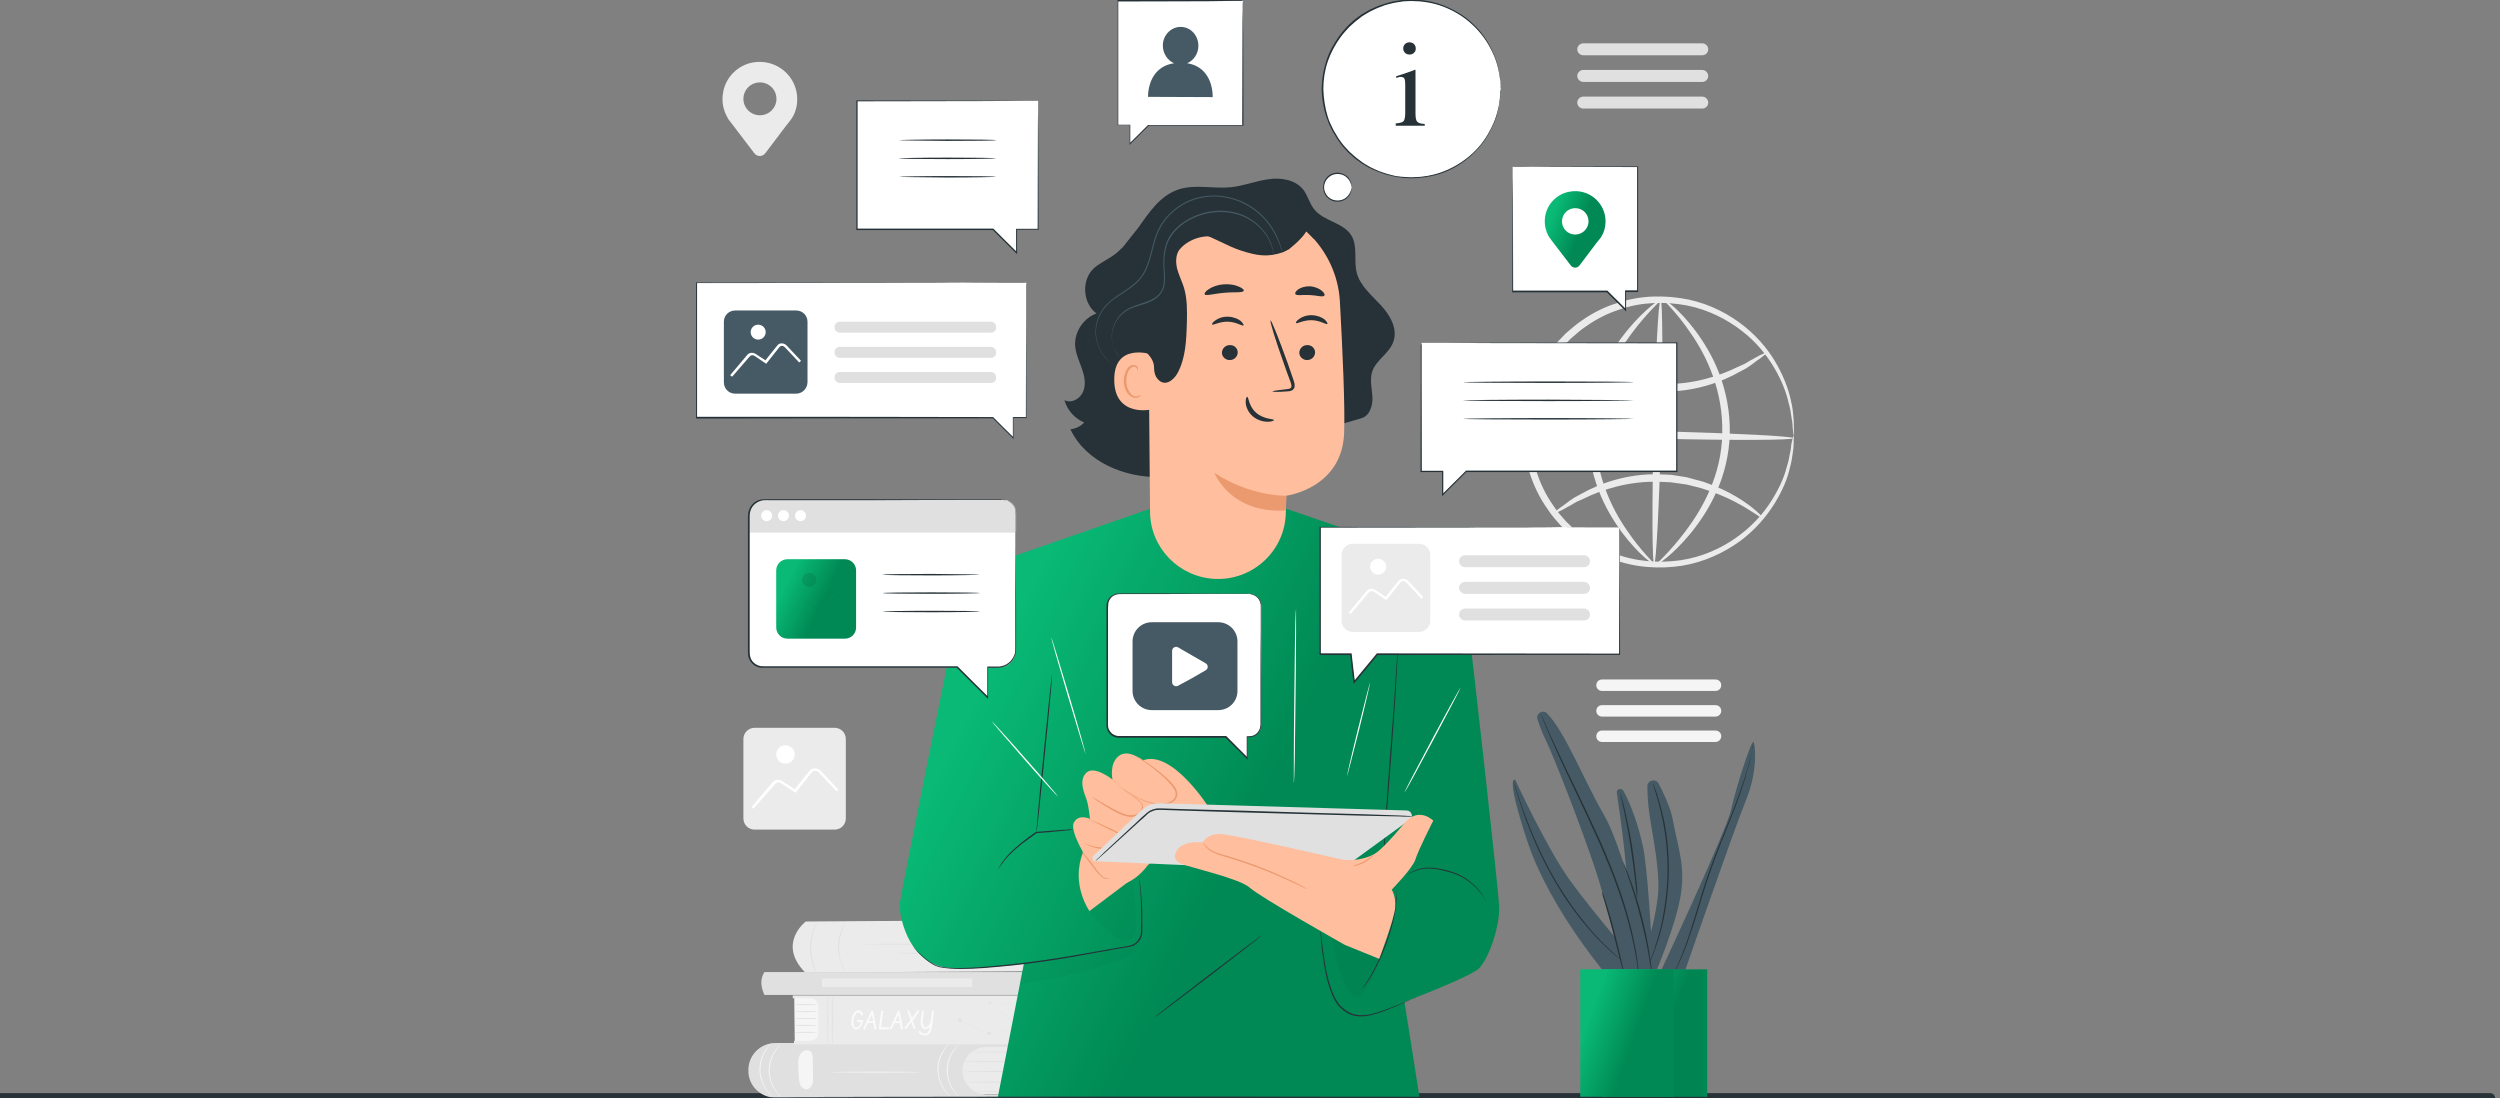 <svg width="255" height="112" viewBox="0 0 255 112" fill="none" xmlns="http://www.w3.org/2000/svg">
<rect x="0" y="0" width="255" height="112" fill="#808080" stroke="none"/>
<g clip-path="url(#clip0_390_6852)">
<path d="M0 112H254" stroke="#263238" stroke-linecap="round" stroke-linejoin="round"/>
<g clip-path="url(#clip1_390_6852)">
<path d="M85.124 84.622H76.977C76.338 84.622 75.827 84.114 75.827 83.479V75.378C75.827 74.743 76.338 74.235 76.977 74.235H85.124C85.763 74.235 86.274 74.743 86.274 75.378V83.479C86.274 84.114 85.763 84.622 85.124 84.622Z" fill="#EBEBEB"/>
<path d="M76.849 82.489L76.644 82.336L78.764 79.847C78.994 79.517 79.429 79.441 79.786 79.67L81.063 80.508L82.545 78.654C82.672 78.476 82.877 78.374 83.107 78.374C83.311 78.374 83.541 78.451 83.694 78.603L85.507 80.533L85.329 80.711L83.515 78.781C83.413 78.679 83.285 78.629 83.132 78.629C82.979 78.629 82.851 78.705 82.775 78.806L81.14 80.863L79.684 79.898C79.454 79.746 79.173 79.797 79.02 80.025L76.849 82.489Z" fill="white"/>
<path d="M81.063 76.952C81.063 77.46 80.654 77.892 80.118 77.892C79.607 77.892 79.173 77.486 79.173 76.952C79.173 76.444 79.582 76.013 80.118 76.013C80.629 76.013 81.063 76.419 81.063 76.952Z" fill="white"/>
<path d="M182.949 44.394C182.924 44.394 182.898 44.089 182.847 43.53C182.847 43.251 182.796 42.895 182.719 42.489C182.668 42.083 182.592 41.625 182.438 41.092C182.209 40.051 181.749 38.832 180.983 37.536C180.216 36.241 179.144 34.87 177.637 33.727C176.155 32.584 174.265 31.594 172.094 31.162C169.923 30.756 167.471 30.756 165.121 31.594C163.946 31.975 162.797 32.559 161.724 33.321C161.188 33.676 160.703 34.133 160.192 34.565C159.732 35.048 159.247 35.505 158.864 36.063C157.178 38.171 156.207 40.914 156.105 43.784C156.054 46.629 156.897 49.422 158.48 51.632C158.838 52.191 159.298 52.698 159.732 53.181C160.217 53.638 160.677 54.121 161.188 54.502C162.209 55.314 163.333 55.949 164.483 56.381C166.781 57.321 169.259 57.448 171.43 57.143C173.627 56.813 175.568 55.924 177.1 54.832C178.658 53.74 179.808 52.444 180.625 51.175C181.442 49.905 181.979 48.711 182.234 47.67C182.413 47.162 182.49 46.705 182.566 46.298C182.668 45.892 182.694 45.562 182.719 45.283C182.873 44.673 182.924 44.394 182.949 44.394C182.975 44.394 182.975 44.698 182.949 45.257C182.949 45.536 182.924 45.892 182.847 46.298C182.796 46.705 182.719 47.187 182.566 47.721C182.336 48.787 181.825 50.032 181.008 51.352C180.191 52.673 179.041 54.044 177.458 55.213C175.874 56.356 173.882 57.321 171.583 57.702C169.31 58.057 166.73 57.93 164.278 56.965C163.052 56.508 161.877 55.848 160.779 55.01C160.217 54.603 159.732 54.121 159.221 53.638C158.761 53.105 158.276 52.597 157.893 51.987C156.233 49.676 155.313 46.73 155.364 43.708C155.466 40.686 156.514 37.791 158.302 35.581C158.71 34.997 159.221 34.514 159.706 34.006C160.243 33.549 160.754 33.092 161.316 32.711C162.439 31.924 163.64 31.314 164.891 30.933C167.369 30.07 169.949 30.095 172.222 30.552C174.495 31.035 176.462 32.102 177.969 33.321C179.501 34.565 180.599 35.987 181.34 37.359C182.081 38.73 182.515 40 182.719 41.067C182.847 41.6 182.898 42.083 182.924 42.489C182.975 42.895 182.975 43.251 182.975 43.53C183 44.089 182.975 44.394 182.949 44.394Z" fill="#EBEBEB"/>
<path d="M180.242 35.937C180.267 35.987 180.037 36.191 179.552 36.546C179.297 36.724 178.99 36.927 178.684 37.181C178.505 37.308 178.326 37.435 178.122 37.562C177.918 37.664 177.688 37.791 177.458 37.917C175.644 38.959 172.758 40.026 169.463 39.924C169.055 39.898 168.646 39.898 168.263 39.873C167.88 39.822 167.471 39.746 167.113 39.695C166.935 39.67 166.73 39.645 166.551 39.594C166.373 39.543 166.194 39.492 166.015 39.441C165.658 39.34 165.3 39.264 164.968 39.162C163.64 38.705 162.49 38.172 161.571 37.613C159.757 36.521 158.863 35.53 158.94 35.454C159.017 35.378 160.013 36.216 161.852 37.156C162.771 37.638 163.895 38.095 165.198 38.502C165.53 38.603 165.862 38.654 166.194 38.756C166.373 38.806 166.551 38.832 166.705 38.883C166.884 38.908 167.062 38.933 167.241 38.959C167.599 39.01 167.982 39.06 168.339 39.111C168.723 39.137 169.106 39.137 169.489 39.162C172.63 39.264 175.389 38.349 177.228 37.435C177.458 37.333 177.688 37.232 177.918 37.13C178.122 37.029 178.301 36.902 178.479 36.8C178.811 36.622 179.144 36.444 179.399 36.292C179.91 36.038 180.191 35.911 180.242 35.937Z" fill="#EBEBEB"/>
<path d="M158.48 52.368C158.455 52.318 158.685 52.114 159.17 51.759C159.425 51.581 159.732 51.378 160.038 51.124C160.217 50.997 160.396 50.87 160.6 50.743C160.805 50.641 161.035 50.514 161.264 50.387C163.078 49.346 165.964 48.279 169.259 48.381C169.668 48.406 170.076 48.406 170.459 48.432C170.843 48.483 171.251 48.559 171.609 48.61C171.788 48.635 171.992 48.66 172.171 48.711C172.35 48.762 172.528 48.813 172.707 48.864C173.065 48.965 173.422 49.041 173.754 49.143C175.082 49.6 176.232 50.133 177.151 50.692C178.965 51.784 179.859 52.775 179.782 52.851C179.705 52.927 178.709 52.089 176.896 51.149C175.976 50.667 174.853 50.21 173.55 49.803C173.218 49.702 172.886 49.651 172.554 49.549C172.375 49.498 172.196 49.473 172.043 49.422C171.864 49.397 171.685 49.371 171.507 49.346C171.149 49.295 170.766 49.245 170.408 49.194C170.025 49.168 169.642 49.168 169.259 49.143C166.117 49.041 163.359 49.956 161.52 50.87C161.29 50.971 161.06 51.073 160.83 51.175C160.626 51.276 160.447 51.403 160.268 51.505C159.936 51.683 159.604 51.86 159.349 52.013C158.812 52.292 158.506 52.419 158.48 52.368Z" fill="#EBEBEB"/>
<path d="M182.949 44.698C182.949 44.902 176.844 44.927 169.335 44.749C161.826 44.571 155.747 44.267 155.747 44.038C155.747 43.835 161.852 43.809 169.361 43.987C176.87 44.191 182.949 44.495 182.949 44.698Z" fill="#EBEBEB"/>
<path d="M168.722 57.575C168.518 57.575 168.493 51.505 168.671 44.064C168.85 36.597 169.157 30.552 169.386 30.552C169.591 30.552 169.616 36.622 169.438 44.064C169.233 51.53 168.927 57.575 168.722 57.575Z" fill="#EBEBEB"/>
<path d="M168.723 57.549C168.672 57.626 167.165 56.61 165.453 54.324C164.61 53.181 163.691 51.708 163.027 49.93C162.363 48.153 161.929 46.07 161.98 43.886C162.031 41.676 162.567 39.619 163.359 37.892C164.125 36.165 165.121 34.743 166.015 33.651C167.854 31.441 169.361 30.476 169.412 30.552C169.489 30.629 168.11 31.746 166.449 33.981C165.607 35.099 164.713 36.495 163.997 38.172C163.282 39.848 162.771 41.803 162.746 43.911C162.695 46.019 163.078 48 163.691 49.727C164.304 51.454 165.121 52.902 165.913 54.045C167.446 56.33 168.799 57.473 168.723 57.549Z" fill="#EBEBEB"/>
<path d="M169.694 30.552C169.745 30.476 171.252 31.492 172.963 33.778C173.806 34.921 174.725 36.394 175.389 38.171C176.054 39.949 176.488 42.032 176.437 44.216C176.386 46.425 175.849 48.483 175.057 50.209C174.291 51.936 173.295 53.359 172.401 54.451C170.562 56.66 169.055 57.625 169.004 57.549C168.927 57.473 170.307 56.355 171.967 54.121C172.81 53.003 173.704 51.606 174.419 49.93C175.134 48.254 175.645 46.298 175.67 44.19C175.721 42.083 175.338 40.102 174.725 38.374C174.112 36.648 173.295 35.2 172.503 34.057C170.971 31.771 169.617 30.628 169.694 30.552Z" fill="#EBEBEB"/>
<path d="M173.626 5.638H161.494C161.162 5.638 160.881 5.359 160.881 5.028C160.881 4.698 161.162 4.419 161.494 4.419H173.626C173.958 4.419 174.239 4.698 174.239 5.028C174.239 5.384 173.958 5.638 173.626 5.638Z" fill="#E0E0E0"/>
<path d="M173.626 8.356H161.494C161.162 8.356 160.881 8.076 160.881 7.746C160.881 7.416 161.162 7.136 161.494 7.136H173.626C173.958 7.136 174.239 7.416 174.239 7.746C174.239 8.102 173.958 8.356 173.626 8.356Z" fill="#E0E0E0"/>
<path d="M173.626 11.073H161.494C161.162 11.073 160.881 10.793 160.881 10.463C160.881 10.133 161.162 9.854 161.494 9.854H173.626C173.958 9.854 174.239 10.133 174.239 10.463C174.239 10.819 173.958 11.073 173.626 11.073Z" fill="#E0E0E0"/>
<path d="M174.98 70.476H163.41C163.078 70.476 162.822 70.222 162.822 69.892C162.822 69.562 163.078 69.308 163.41 69.308H174.98C175.312 69.308 175.568 69.562 175.568 69.892C175.568 70.222 175.312 70.476 174.98 70.476Z" fill="#F5F5F5"/>
<path d="M174.98 73.092H163.41C163.078 73.092 162.822 72.838 162.822 72.508C162.822 72.178 163.078 71.924 163.41 71.924H174.98C175.312 71.924 175.568 72.178 175.568 72.508C175.568 72.813 175.312 73.092 174.98 73.092Z" fill="#F5F5F5"/>
<path d="M174.98 75.682H163.41C163.078 75.682 162.822 75.428 162.822 75.098C162.822 74.768 163.078 74.514 163.41 74.514H174.98C175.312 74.514 175.568 74.768 175.568 75.098C175.568 75.403 175.312 75.682 174.98 75.682Z" fill="#F5F5F5"/>
<path d="M81.318 10.108C81.318 7.771 79.198 5.943 76.772 6.375C75.239 6.654 74.013 7.898 73.758 9.422C73.579 10.362 73.784 11.276 74.218 12.013V12.038C74.371 12.292 74.55 12.47 74.729 12.724L76.951 15.644C77.232 16 77.768 16 78.049 15.644L80.22 12.774C80.22 12.774 80.629 12.292 80.782 12.038C81.14 11.479 81.318 10.819 81.318 10.108ZM77.513 11.759C76.593 11.759 75.827 11.022 75.827 10.082C75.827 9.168 76.568 8.406 77.513 8.406C78.432 8.406 79.198 9.143 79.198 10.082C79.198 11.022 78.432 11.759 77.513 11.759Z" fill="#EBEBEB"/>
<path d="M82.187 93.994C82.187 93.994 79.275 96.203 82.06 99.124C82.111 99.175 82.187 99.2 82.238 99.2L107.729 99.048C107.729 99.048 109.9 96.61 108.112 93.816L82.187 93.994Z" fill="#EBEBEB"/>
<path d="M102.109 96.305C102.109 96.33 98.942 96.355 95.009 96.355C91.101 96.355 87.908 96.33 87.908 96.305C87.908 96.279 91.075 96.254 95.009 96.254C98.942 96.254 102.109 96.279 102.109 96.305Z" fill="#E0E0E0"/>
<path d="M98.151 97.219C98.151 97.244 96.669 97.269 94.83 97.269C92.991 97.269 91.484 97.244 91.484 97.219C91.484 97.193 92.966 97.168 94.83 97.168C96.669 97.168 98.151 97.193 98.151 97.219Z" fill="#E0E0E0"/>
<path d="M104.715 98.972C104.69 98.972 104.766 98.692 104.843 98.21C104.919 97.752 104.996 97.092 104.996 96.356C104.996 95.619 104.894 94.984 104.817 94.502C104.741 94.044 104.664 93.74 104.664 93.74C104.664 93.74 104.69 93.816 104.741 93.943C104.792 94.07 104.843 94.248 104.894 94.502C104.996 94.959 105.098 95.619 105.098 96.356C105.098 97.092 105.022 97.752 104.919 98.21C104.868 98.438 104.817 98.641 104.792 98.768C104.766 98.921 104.741 98.972 104.715 98.972Z" fill="#E0E0E0"/>
<path d="M106.631 93.816C106.631 93.816 106.682 93.867 106.733 93.994C106.758 94.044 106.81 94.121 106.835 94.222C106.886 94.324 106.937 94.425 106.963 94.527C107.065 94.756 107.142 95.035 107.193 95.365C107.244 95.695 107.295 96.051 107.295 96.432C107.295 96.813 107.269 97.168 107.193 97.499C107.142 97.829 107.039 98.108 106.963 98.337C106.937 98.463 106.886 98.565 106.835 98.641C106.81 98.743 106.758 98.819 106.733 98.87C106.656 98.997 106.631 99.048 106.631 99.048C106.605 99.048 106.758 98.768 106.912 98.286C106.988 98.057 107.065 97.778 107.116 97.448C107.167 97.118 107.193 96.762 107.193 96.406C107.193 96.025 107.142 95.67 107.091 95.365C107.039 95.035 106.963 94.756 106.861 94.527C106.758 94.095 106.605 93.816 106.631 93.816Z" fill="#E0E0E0"/>
<path d="M86.223 99.022C86.223 99.022 86.172 98.971 86.095 98.844C86.07 98.794 86.019 98.717 85.968 98.641C85.917 98.565 85.865 98.463 85.84 98.362C85.738 98.133 85.661 97.879 85.585 97.575C85.534 97.27 85.482 96.914 85.482 96.559C85.482 96.203 85.534 95.848 85.61 95.543C85.687 95.238 85.789 94.959 85.891 94.755C85.942 94.654 85.993 94.552 86.044 94.476C86.095 94.4 86.121 94.324 86.172 94.273C86.249 94.171 86.3 94.095 86.3 94.095C86.325 94.095 86.147 94.349 85.968 94.781C85.865 95.01 85.789 95.263 85.712 95.568C85.661 95.873 85.61 96.203 85.585 96.559C85.585 96.914 85.61 97.244 85.661 97.549C85.712 97.854 85.789 98.133 85.891 98.337C86.07 98.743 86.249 98.997 86.223 99.022Z" fill="#E0E0E0"/>
<path d="M83.464 99.632C83.464 99.632 83.413 99.556 83.336 99.429C83.285 99.378 83.26 99.276 83.209 99.2C83.157 99.098 83.106 98.997 83.055 98.87C82.953 98.616 82.851 98.311 82.774 97.981C82.698 97.625 82.647 97.244 82.621 96.838C82.621 96.432 82.647 96.051 82.723 95.695C82.8 95.34 82.876 95.035 82.979 94.781C83.03 94.654 83.081 94.552 83.106 94.451C83.157 94.349 83.183 94.273 83.234 94.197C83.311 94.07 83.362 93.994 83.362 93.994C83.387 93.994 83.209 94.298 83.055 94.781C82.979 95.035 82.902 95.34 82.825 95.67C82.774 96.025 82.723 96.406 82.749 96.813C82.749 97.219 82.8 97.6 82.876 97.93C82.953 98.26 83.055 98.565 83.132 98.819C83.311 99.352 83.49 99.632 83.464 99.632Z" fill="#E0E0E0"/>
<path d="M106.81 106.768C106.81 106.971 106.81 111.619 106.81 111.619H97.359V106.768H106.81Z" fill="#EBEBEB"/>
<path d="M76.338 109.257C76.338 109.308 76.338 109.334 76.338 109.384C76.415 110.857 77.666 111.975 79.148 111.975H107.269V111.619H100.603C99.249 111.619 98.176 110.527 98.176 109.207C98.176 107.86 99.275 106.794 100.603 106.794H107.269V106.286L79.148 106.387C77.539 106.362 76.262 107.683 76.338 109.257Z" fill="#E0E0E0"/>
<path d="M106.809 109.282C106.809 109.307 104.868 109.333 102.467 109.333C100.066 109.333 98.125 109.307 98.125 109.282C98.125 109.257 100.066 109.232 102.467 109.232C104.868 109.232 106.809 109.232 106.809 109.282Z" fill="#E0E0E0"/>
<path d="M106.681 110.374C106.681 110.399 104.842 110.425 102.569 110.425C100.296 110.425 98.457 110.399 98.457 110.374C98.457 110.349 100.296 110.324 102.569 110.324C104.842 110.324 106.681 110.324 106.681 110.374Z" fill="#E0E0E0"/>
<path d="M106.809 111.365C106.809 111.39 105.149 111.415 103.131 111.415C101.088 111.415 99.453 111.39 99.453 111.365C99.453 111.34 101.113 111.314 103.131 111.314C105.174 111.314 106.809 111.34 106.809 111.365Z" fill="#E0E0E0"/>
<path d="M106.809 108.292C106.809 108.317 104.919 108.342 102.569 108.342C100.219 108.342 98.329 108.317 98.329 108.292C98.329 108.267 100.219 108.241 102.569 108.241C104.919 108.241 106.809 108.267 106.809 108.292Z" fill="#E0E0E0"/>
<path d="M106.681 107.301C106.681 107.326 104.996 107.352 102.901 107.352C100.807 107.352 99.121 107.326 99.121 107.301C99.121 107.276 100.807 107.251 102.901 107.251C104.996 107.251 106.681 107.276 106.681 107.301Z" fill="#E0E0E0"/>
<path d="M79.735 106.438C79.761 106.464 79.454 106.667 79.148 107.149C78.816 107.606 78.509 108.368 78.509 109.232C78.509 110.095 78.867 110.857 79.199 111.314C79.531 111.772 79.838 112 79.812 112C79.812 112 79.735 111.949 79.608 111.848C79.48 111.746 79.327 111.568 79.148 111.34C78.79 110.883 78.433 110.121 78.407 109.232C78.407 108.343 78.739 107.556 79.097 107.099C79.276 106.87 79.429 106.692 79.557 106.591C79.659 106.489 79.735 106.438 79.735 106.438Z" fill="#F5F5F5"/>
<path d="M78.79 106.337C78.816 106.362 78.509 106.565 78.203 107.048C77.871 107.505 77.564 108.267 77.564 109.13C77.564 109.994 77.922 110.756 78.254 111.213C78.586 111.67 78.892 111.899 78.867 111.899C78.867 111.899 78.79 111.848 78.662 111.746C78.535 111.645 78.381 111.467 78.203 111.238C77.845 110.781 77.487 110.019 77.462 109.13C77.462 108.241 77.794 107.454 78.151 106.997C78.33 106.768 78.484 106.591 78.611 106.489C78.713 106.387 78.79 106.337 78.79 106.337Z" fill="#F5F5F5"/>
<path d="M97.896 106.438C97.921 106.464 97.615 106.667 97.308 107.149C96.976 107.606 96.669 108.368 96.669 109.232C96.669 110.095 97.027 110.857 97.359 111.314C97.691 111.772 97.998 112 97.972 112C97.972 112 97.896 111.949 97.768 111.848C97.64 111.746 97.487 111.568 97.308 111.34C96.951 110.883 96.593 110.121 96.567 109.232C96.567 108.343 96.899 107.556 97.257 107.099C97.436 106.87 97.589 106.692 97.717 106.591C97.819 106.489 97.896 106.438 97.896 106.438Z" fill="#F5F5F5"/>
<path d="M96.95 106.337C96.976 106.362 96.669 106.565 96.363 107.048C96.031 107.505 95.724 108.267 95.724 109.13C95.724 109.994 96.082 110.756 96.414 111.213C96.746 111.67 97.052 111.899 97.027 111.899C97.027 111.899 96.95 111.848 96.823 111.746C96.695 111.645 96.542 111.467 96.363 111.238C96.005 110.781 95.648 110.019 95.622 109.13C95.622 108.241 95.954 107.454 96.312 106.997C96.49 106.768 96.644 106.591 96.771 106.489C96.848 106.387 96.925 106.337 96.95 106.337Z" fill="#F5F5F5"/>
<path d="M82.928 109.943C82.928 109.283 82.902 108.622 82.902 107.962C82.902 107.784 82.902 107.607 82.826 107.454C82.749 107.302 82.621 107.149 82.443 107.149C82.187 107.048 81.804 107.251 81.625 107.53C81.446 107.81 81.421 108.165 81.421 108.495C81.421 109.003 81.446 109.537 81.498 110.045C81.523 110.299 81.549 110.553 81.676 110.756C81.804 110.959 82.034 111.137 82.289 111.111C82.545 111.086 82.724 110.883 82.826 110.654C82.953 110.426 82.928 110.172 82.928 109.943Z" fill="#F5F5F5"/>
<path d="M93.859 109.358C93.859 109.384 91.816 109.409 89.313 109.409C86.81 109.409 84.767 109.384 84.767 109.358C84.767 109.333 86.81 109.308 89.313 109.308C91.816 109.308 93.859 109.333 93.859 109.358Z" fill="#F5F5F5"/>
<path d="M81.064 106.235L81.013 101.638H83.516L83.618 106.235H81.064Z" fill="#F5F5F5"/>
<path d="M83.362 102.476C83.362 102.501 82.826 102.526 82.188 102.526C81.549 102.526 81.013 102.501 81.013 102.476C81.013 102.451 81.523 102.426 82.188 102.426C82.852 102.426 83.362 102.451 83.362 102.476Z" fill="#E0E0E0"/>
<path d="M83.362 103.187C83.362 103.212 82.826 103.237 82.188 103.237C81.549 103.237 81.013 103.212 81.013 103.187C81.013 103.162 81.523 103.136 82.188 103.136C82.852 103.136 83.362 103.136 83.362 103.187Z" fill="#E0E0E0"/>
<path d="M83.362 103.898C83.362 103.923 82.826 103.948 82.188 103.948C81.549 103.948 81.013 103.923 81.013 103.898C81.013 103.873 81.523 103.848 82.188 103.848C82.852 103.848 83.362 103.848 83.362 103.898Z" fill="#E0E0E0"/>
<path d="M83.362 104.584C83.362 104.609 82.826 104.634 82.188 104.634C81.549 104.634 81.013 104.609 81.013 104.584C81.013 104.559 81.523 104.533 82.188 104.533C82.852 104.533 83.362 104.559 83.362 104.584Z" fill="#E0E0E0"/>
<path d="M83.362 105.295C83.362 105.32 82.826 105.345 82.188 105.345C81.549 105.345 81.013 105.32 81.013 105.295C81.013 105.27 81.523 105.245 82.188 105.245C82.852 105.245 83.362 105.27 83.362 105.295Z" fill="#E0E0E0"/>
<path d="M80.859 101.537H108.751C109.083 103.06 109.057 104.737 108.751 106.514H80.987V106.159H82.673C83.107 106.159 83.465 105.803 83.465 105.372V102.603C83.465 102.172 83.107 101.816 82.673 101.816H80.859V101.537Z" fill="#EBEBEB"/>
<path d="M87.475 104.026H87.934C87.96 104.026 87.96 104.026 87.985 104.026C88.011 104.051 88.036 104.076 88.036 104.102V104.127C88.036 104.178 88.011 104.203 88.011 104.254C87.934 104.457 87.858 104.635 87.73 104.788C87.602 104.915 87.475 104.991 87.321 104.991C87.296 104.991 87.296 104.991 87.27 104.991C87.142 104.965 87.04 104.889 86.964 104.762C86.862 104.61 86.836 104.432 86.836 104.203C86.836 104.076 86.862 103.949 86.887 103.797C86.938 103.594 87.04 103.391 87.168 103.264C87.296 103.111 87.449 103.035 87.577 103.035C87.628 103.035 87.704 103.061 87.755 103.086C87.883 103.137 87.96 103.264 88.036 103.416C88.036 103.442 88.036 103.442 88.036 103.467C88.036 103.492 88.036 103.492 88.011 103.518C87.985 103.543 87.96 103.568 87.934 103.568H87.909C87.883 103.568 87.858 103.543 87.832 103.518C87.806 103.467 87.806 103.442 87.781 103.416C87.73 103.34 87.653 103.289 87.551 103.289C87.5 103.289 87.449 103.315 87.398 103.34C87.296 103.416 87.219 103.543 87.142 103.695C87.066 103.873 87.04 104.051 87.04 104.229C87.04 104.381 87.066 104.534 87.117 104.635C87.168 104.762 87.245 104.813 87.372 104.813C87.449 104.813 87.526 104.762 87.602 104.686C87.704 104.584 87.781 104.432 87.832 104.254C87.628 104.254 87.5 104.254 87.5 104.254C87.423 104.254 87.398 104.203 87.398 104.153V104.127C87.372 104.026 87.423 104.026 87.475 104.026Z" fill="#FAFAFA"/>
<path d="M89.058 103.111V103.137C89.083 103.213 89.185 103.772 89.39 104.864V104.889C89.39 104.915 89.39 104.915 89.364 104.94C89.339 104.965 89.313 104.991 89.287 104.991C89.287 104.991 89.287 104.991 89.262 104.991C89.211 104.991 89.185 104.965 89.185 104.915L89.083 104.356H88.521L88.24 104.94C88.24 104.94 88.24 104.94 88.24 104.965C88.215 104.991 88.189 105.016 88.164 105.016C88.138 105.016 88.138 105.016 88.113 104.991C88.087 104.965 88.061 104.94 88.061 104.915V104.889C88.087 104.838 88.113 104.788 88.138 104.711C88.547 103.848 88.777 103.315 88.853 103.162C88.879 103.111 88.904 103.086 88.956 103.086C89.007 103.061 89.032 103.086 89.058 103.111ZM88.93 103.492L88.623 104.153H89.058L88.93 103.492Z" fill="#FAFAFA"/>
<path d="M90.591 104.991H89.748C89.722 104.991 89.722 104.991 89.697 104.965C89.671 104.94 89.645 104.915 89.645 104.864C89.645 104.838 89.722 104.254 89.875 103.162V103.137C89.901 103.086 89.927 103.086 89.978 103.086C90.003 103.086 90.003 103.086 90.029 103.086C90.054 103.111 90.08 103.137 90.08 103.162C90.08 103.238 90.054 103.391 90.029 103.619C89.927 104.356 89.875 104.737 89.875 104.788H90.591C90.616 104.788 90.616 104.788 90.642 104.788C90.693 104.813 90.718 104.838 90.718 104.889V104.915C90.693 104.965 90.667 104.991 90.591 104.991Z" fill="#FAFAFA"/>
<path d="M91.766 103.111V103.137C91.791 103.213 91.893 103.772 92.098 104.864V104.889C92.098 104.915 92.098 104.915 92.072 104.94C92.047 104.965 92.021 104.991 91.996 104.991C91.996 104.991 91.996 104.991 91.97 104.991C91.919 104.991 91.893 104.965 91.893 104.915L91.791 104.356H91.229L90.948 104.94C90.948 104.94 90.948 104.94 90.948 104.965C90.923 104.991 90.897 105.016 90.872 105.016C90.846 105.016 90.846 105.016 90.821 104.991C90.795 104.965 90.769 104.94 90.769 104.915V104.889C90.795 104.838 90.821 104.788 90.846 104.711C91.255 103.848 91.485 103.315 91.561 103.162C91.587 103.111 91.612 103.086 91.663 103.086C91.689 103.061 91.74 103.086 91.766 103.111ZM91.638 103.492L91.331 104.153H91.766L91.638 103.492Z" fill="#FAFAFA"/>
<path d="M93.094 104.102C93.17 104.28 93.221 104.432 93.247 104.508C93.324 104.737 93.375 104.864 93.375 104.889C93.375 104.915 93.375 104.915 93.349 104.94C93.324 104.965 93.298 104.991 93.272 104.991C93.247 104.991 93.196 104.965 93.196 104.915C93.196 104.889 93.196 104.889 93.17 104.864C93.119 104.762 93.043 104.559 92.94 104.28L92.455 104.915C92.43 104.94 92.404 104.965 92.379 104.965C92.353 104.965 92.353 104.965 92.327 104.94C92.302 104.915 92.276 104.889 92.276 104.864V104.838C92.276 104.813 92.302 104.788 92.327 104.762C92.481 104.559 92.659 104.305 92.864 104.026C92.838 103.975 92.813 103.924 92.813 103.873C92.634 103.391 92.557 103.162 92.557 103.137C92.557 103.111 92.557 103.111 92.557 103.086C92.583 103.061 92.608 103.035 92.634 103.035C92.685 103.035 92.711 103.061 92.736 103.086L93.017 103.848L93.579 103.086C93.605 103.061 93.63 103.035 93.656 103.035C93.681 103.035 93.681 103.035 93.707 103.035C93.732 103.061 93.758 103.086 93.758 103.137C93.758 103.162 93.758 103.162 93.758 103.188L93.094 104.102Z" fill="#FAFAFA"/>
<path d="M95.163 103.061C95.188 103.061 95.188 103.061 95.214 103.061C95.24 103.086 95.265 103.111 95.265 103.137C95.137 104.229 95.061 104.813 95.035 104.889C95.01 105.067 94.933 105.219 94.856 105.346C94.729 105.524 94.524 105.626 94.294 105.626C94.218 105.626 94.116 105.6 94.013 105.549C93.86 105.473 93.784 105.397 93.707 105.295C93.707 105.27 93.707 105.27 93.707 105.245C93.707 105.219 93.707 105.219 93.733 105.194C93.758 105.168 93.784 105.143 93.809 105.143C93.835 105.143 93.86 105.168 93.886 105.194C94.013 105.346 94.141 105.448 94.32 105.448C94.448 105.448 94.55 105.397 94.652 105.27C94.754 105.143 94.831 104.965 94.831 104.737C94.805 104.788 94.754 104.838 94.703 104.864C94.601 104.94 94.524 104.965 94.397 104.965C94.371 104.965 94.371 104.965 94.346 104.965C94.218 104.94 94.116 104.864 94.039 104.737C93.937 104.584 93.911 104.407 93.911 104.178C93.911 104.076 93.911 103.975 93.937 103.873C93.962 103.695 93.988 103.467 94.039 103.162V103.137C94.065 103.086 94.09 103.061 94.141 103.061C94.167 103.061 94.167 103.061 94.192 103.086C94.218 103.111 94.243 103.137 94.243 103.162C94.243 103.213 94.218 103.34 94.192 103.543C94.141 103.848 94.116 104.026 94.116 104.127C94.116 104.305 94.141 104.457 94.192 104.584C94.243 104.711 94.346 104.788 94.448 104.788H94.473C94.55 104.762 94.626 104.711 94.729 104.584C94.831 104.457 94.907 104.305 94.933 104.127L95.061 103.162C95.061 103.137 95.061 103.137 95.061 103.111C95.112 103.086 95.137 103.061 95.163 103.061Z" fill="#FAFAFA"/>
<path d="M107.728 106.565C107.703 106.565 107.678 105.422 107.678 104.026C107.678 102.629 107.703 101.486 107.728 101.486C107.753 101.486 107.778 102.629 107.778 104.026C107.778 105.422 107.753 106.565 107.728 106.565Z" fill="#F5F5F5"/>
<path d="M84.894 106.565C84.869 106.565 84.844 105.422 84.844 104.026C84.844 102.629 84.869 101.486 84.894 101.486C84.919 101.486 84.944 102.629 84.944 104.026C84.944 105.422 84.919 106.565 84.894 106.565Z" fill="#E0E0E0"/>
<path d="M108.213 106.565C108.188 106.565 108.163 105.422 108.163 104.026C108.163 102.629 108.188 101.486 108.213 101.486C108.238 101.486 108.264 102.629 108.264 104.026C108.264 105.422 108.238 106.565 108.213 106.565Z" fill="#F5F5F5"/>
<path d="M84.434 106.565C84.409 106.565 84.384 105.422 84.384 104.026C84.384 102.629 84.409 101.486 84.434 101.486C84.459 101.486 84.484 102.629 84.484 104.026C84.484 105.422 84.459 106.565 84.434 106.565Z" fill="#E0E0E0"/>
<path d="M100.961 102.299C101.727 102.908 102.748 103.721 103.898 104.66L103.923 104.686H103.898C103.77 104.711 103.642 104.762 103.515 104.787C102.621 105.016 101.778 105.245 101.037 105.448C100.118 105.067 99.326 104.737 98.79 104.508C98.508 104.381 98.304 104.305 98.151 104.229C98.074 104.203 98.023 104.178 97.972 104.153C97.947 104.153 97.947 104.127 97.921 104.127H97.895C97.895 104.127 97.895 104.127 97.921 104.127C97.921 104.127 97.947 104.127 97.972 104.153C98.023 104.178 98.074 104.203 98.151 104.229C98.304 104.28 98.508 104.381 98.79 104.483C99.351 104.711 100.118 105.041 101.063 105.422C101.803 105.219 102.646 105.016 103.54 104.762C103.668 104.737 103.796 104.686 103.923 104.66V104.686C102.723 103.772 101.701 102.934 100.961 102.299Z" fill="#E0E0E0"/>
<path d="M103.643 104.28L103.796 104.432L104.001 104.407L103.924 104.584L104.026 104.787L103.796 104.762L103.669 104.914L103.617 104.711L103.413 104.61L103.617 104.508L103.643 104.28Z" fill="#E0E0E0"/>
<path d="M100.807 105.219L100.91 105.321L101.063 105.27L100.986 105.397L101.088 105.524H100.935L100.833 105.626L100.807 105.499L100.68 105.448L100.807 105.372V105.219Z" fill="#E0E0E0"/>
<path d="M97.691 103.949H97.845L97.972 103.823L97.998 104L98.177 104.051L98.023 104.153V104.33L97.87 104.203L97.717 104.254L97.768 104.102L97.691 103.949Z" fill="#E0E0E0"/>
<path d="M104.945 102.349H105.124L105.226 102.222L105.277 102.375L105.456 102.451L105.303 102.527V102.705L105.15 102.603L104.996 102.654L105.047 102.476L104.945 102.349Z" fill="#E0E0E0"/>
<path d="M100.808 102.222H100.935L100.986 102.146L101.012 102.248L101.114 102.299L101.037 102.349V102.451L100.935 102.4L100.833 102.426L100.884 102.324L100.808 102.222Z" fill="#E0E0E0"/>
<path d="M105.201 102.451C105.201 102.451 104.256 102.426 103.081 102.375C101.906 102.324 100.961 102.273 100.961 102.273C100.961 102.273 101.906 102.299 103.081 102.349C104.256 102.4 105.201 102.451 105.201 102.451Z" fill="#E0E0E0"/>
<path d="M106.273 101.486H77.973C77.59 100.648 77.513 99.861 77.973 99.149H106.273C106.631 99.987 106.605 100.775 106.273 101.486Z" fill="#E0E0E0"/>
<path d="M99.173 99.81H83.848V100.673H99.173V99.81Z" fill="#EBEBEB"/>
<path d="M79.071 101.486C79.071 101.486 78.969 101.384 78.841 101.207C78.739 101.003 78.611 100.724 78.586 100.368C78.56 100.013 78.611 99.708 78.688 99.505C78.764 99.302 78.841 99.175 78.867 99.175C78.892 99.175 78.816 99.302 78.764 99.505C78.713 99.708 78.662 100.013 78.688 100.343C78.713 100.673 78.816 100.953 78.918 101.156C78.994 101.384 79.071 101.486 79.071 101.486Z" fill="#E0E0E0"/>
<path d="M79.684 101.486C79.684 101.486 79.582 101.384 79.454 101.207C79.352 101.003 79.225 100.724 79.199 100.368C79.174 100.013 79.225 99.708 79.301 99.505C79.378 99.302 79.454 99.175 79.48 99.175C79.505 99.175 79.429 99.302 79.378 99.505C79.327 99.708 79.276 100.013 79.301 100.343C79.327 100.673 79.429 100.953 79.531 101.156C79.608 101.384 79.684 101.486 79.684 101.486Z" fill="#E0E0E0"/>
<path d="M105.124 101.435C105.099 101.435 105.328 100.927 105.328 100.292C105.328 99.657 105.099 99.149 105.15 99.149C105.175 99.124 105.456 99.632 105.431 100.292C105.431 100.978 105.15 101.46 105.124 101.435Z" fill="#F5F5F5"/>
<path d="M104.587 101.435C104.562 101.435 104.664 100.927 104.664 100.318C104.664 99.708 104.536 99.2 104.587 99.2C104.613 99.2 104.792 99.683 104.766 100.318C104.792 100.953 104.613 101.435 104.587 101.435Z" fill="#F5F5F5"/>
<path d="M164.355 100.038C164.355 100.038 158.148 92.927 155.798 85.841C153.448 78.73 154.572 79.568 154.572 79.568C154.572 79.568 157.739 86.476 160.14 89.803C162.541 93.13 166.807 98.032 166.807 98.032L164.355 100.038Z" fill="#455A64"/>
<path d="M165.581 80.66C165.376 80.305 164.84 80.483 164.917 80.889C165.3 83.378 166.117 89.244 166.092 93.029C166.04 97.956 166.092 99.86 166.092 99.86H168.671C168.671 99.86 168.211 89.676 167.624 86.552C167.19 84.394 166.347 81.981 165.581 80.66Z" fill="#455A64"/>
<path d="M166.985 99.048C166.985 99.048 168.62 95.644 169.105 91.378C169.31 89.575 168.927 87.111 168.365 83.835C168.084 82.26 168.033 81.041 168.033 80.203C168.033 79.568 168.875 79.365 169.182 79.924C169.488 80.483 170.408 82.362 170.612 83.555C171.225 86.781 171.94 88.406 171.404 91.479C170.868 94.552 168.85 99.276 168.85 99.276L166.985 99.048Z" fill="#455A64"/>
<path d="M169.31 99.251C169.31 99.251 176.129 84.699 176.589 82.54C177.049 80.381 178.658 75.403 178.862 75.683C179.041 75.962 179.322 78.603 178.096 81.6C176.87 84.597 171.634 99.708 171.634 99.708H169.31" fill="#455A64"/>
<path d="M166.245 98.616C166.245 98.616 166.168 98.565 166.066 98.489C165.938 98.387 165.76 98.26 165.53 98.083C165.07 97.727 164.431 97.194 163.691 96.483C162.209 95.06 160.345 92.876 158.761 90.184C157.152 87.492 156.079 84.851 155.39 82.921C155.058 81.956 154.802 81.168 154.623 80.61C154.547 80.33 154.47 80.127 154.445 79.975C154.394 79.822 154.394 79.746 154.394 79.746C154.394 79.746 154.419 79.822 154.47 79.975C154.521 80.127 154.598 80.33 154.675 80.61C154.853 81.143 155.109 81.93 155.466 82.895C156.181 84.826 157.254 87.441 158.863 90.133C160.472 92.826 162.286 95.01 163.742 96.432C164.482 97.143 165.095 97.702 165.53 98.057C165.76 98.235 165.913 98.387 166.041 98.489C166.194 98.54 166.245 98.591 166.245 98.616Z" fill="#263238"/>
<path d="M166.986 91.632C166.986 91.632 166.96 91.479 166.935 91.2C166.909 90.895 166.858 90.514 166.807 90.032C166.705 89.041 166.526 87.695 166.296 86.197C166.066 84.698 165.785 83.352 165.581 82.387C165.479 81.93 165.402 81.549 165.326 81.245C165.275 80.965 165.249 80.813 165.249 80.813C165.249 80.813 165.3 80.965 165.377 81.219C165.453 81.499 165.556 81.879 165.683 82.362C165.913 83.327 166.194 84.673 166.449 86.171C166.679 87.67 166.833 89.041 166.935 90.006C166.986 90.489 167.011 90.895 167.011 91.175C166.986 91.479 166.986 91.632 166.986 91.632Z" fill="#263238"/>
<path d="M168.569 79.822C168.569 79.822 168.594 79.873 168.645 80C168.696 80.127 168.773 80.305 168.85 80.533C168.952 80.762 169.054 81.067 169.131 81.397C169.233 81.727 169.36 82.133 169.463 82.565C169.514 82.794 169.565 83.022 169.641 83.251C169.693 83.479 169.744 83.733 169.795 83.987C169.897 84.495 169.973 85.054 170.05 85.663C170.178 86.832 170.254 88.152 170.203 89.524C170.152 90.895 169.973 92.191 169.769 93.359C169.641 93.943 169.539 94.502 169.386 95.01C169.309 95.263 169.258 95.517 169.182 95.746C169.105 95.975 169.028 96.203 168.952 96.406C168.824 96.838 168.671 97.219 168.543 97.549C168.415 97.879 168.288 98.159 168.186 98.387C168.083 98.616 168.007 98.768 167.956 98.921C167.905 99.048 167.879 99.099 167.854 99.099C167.854 99.099 167.879 99.022 167.93 98.895C167.981 98.768 168.058 98.591 168.16 98.362C168.262 98.133 168.364 97.854 168.492 97.524C168.62 97.194 168.773 96.813 168.875 96.381C168.952 96.178 169.003 95.949 169.08 95.721C169.156 95.492 169.207 95.238 169.284 94.984C169.437 94.476 169.539 93.918 169.641 93.359C169.846 92.191 170.025 90.895 170.076 89.549C170.127 88.178 170.05 86.883 169.922 85.714C169.846 85.13 169.769 84.572 169.667 84.064C169.616 83.81 169.59 83.556 169.514 83.327C169.463 83.099 169.412 82.87 169.36 82.641C169.258 82.21 169.156 81.829 169.054 81.473C168.952 81.118 168.875 80.838 168.799 80.61C168.722 80.381 168.671 80.203 168.62 80.051C168.594 79.873 168.569 79.822 168.569 79.822Z" fill="#263238"/>
<path d="M178.786 75.987C178.786 75.987 178.786 76.013 178.786 76.064C178.786 76.114 178.76 76.165 178.76 76.241C178.734 76.419 178.683 76.648 178.632 76.978C178.505 77.613 178.275 78.502 177.943 79.594C177.611 80.686 177.151 81.981 176.589 83.378C176.027 84.775 175.389 86.324 174.801 87.949C174.188 89.575 173.703 91.175 173.269 92.622C172.834 94.07 172.4 95.365 172.017 96.432C171.608 97.498 171.225 98.362 170.944 98.921C170.817 99.2 170.689 99.429 170.587 99.581C170.561 99.657 170.51 99.708 170.485 99.759C170.459 99.784 170.459 99.809 170.459 99.809C170.459 99.809 170.459 99.784 170.485 99.759C170.51 99.708 170.536 99.657 170.561 99.581C170.638 99.429 170.74 99.2 170.893 98.921C171.174 98.337 171.532 97.498 171.915 96.432C172.298 95.365 172.707 94.07 173.141 92.622C173.575 91.175 174.06 89.575 174.673 87.949C175.286 86.298 175.925 84.775 176.487 83.378C177.049 81.981 177.508 80.686 177.866 79.619C178.224 78.527 178.454 77.638 178.607 77.029C178.683 76.724 178.734 76.47 178.76 76.317C178.786 76.241 178.786 76.191 178.811 76.14C178.786 76.013 178.786 75.987 178.786 75.987Z" fill="#263238"/>
<path d="M157.791 72.762C157.356 72.33 156.641 72.787 156.82 73.346C156.999 73.93 157.28 74.692 157.689 75.53C158.634 77.511 161.367 84.597 162.669 88.508C163.972 92.419 165.76 99.683 165.76 99.683L168.518 99.251C168.518 99.251 166.015 87.289 163.538 82.997C161.545 79.543 159.579 74.54 157.791 72.762Z" fill="#455A64"/>
<path d="M163.409 90.971C163.409 90.971 163.461 91.073 163.563 91.302C163.639 91.505 163.767 91.835 163.869 92.216C164.125 93.003 164.431 94.095 164.738 95.289C165.044 96.508 165.3 97.6 165.478 98.387C165.555 98.768 165.632 99.073 165.683 99.327C165.734 99.556 165.759 99.683 165.734 99.683C165.734 99.683 165.683 99.556 165.632 99.352C165.555 99.098 165.478 98.794 165.376 98.413C165.172 97.6 164.891 96.508 164.584 95.314C164.278 94.095 163.971 93.003 163.741 92.241C163.639 91.86 163.537 91.556 163.461 91.302C163.409 91.098 163.384 90.971 163.409 90.971Z" fill="#263238"/>
<path d="M167.139 99.479C167.139 99.479 167.139 99.454 167.114 99.403C167.114 99.353 167.088 99.276 167.088 99.2C167.063 99.022 167.037 98.743 166.986 98.362C166.884 97.651 166.705 96.61 166.399 95.34C166.118 94.07 165.683 92.597 165.121 90.972C164.56 89.346 163.844 87.594 163.053 85.79C161.443 82.184 159.809 78.959 158.762 76.597C158.225 75.403 157.817 74.438 157.536 73.778C157.408 73.448 157.306 73.168 157.229 72.99C157.204 72.914 157.178 72.838 157.152 72.787C157.127 72.737 157.127 72.711 157.127 72.711C157.127 72.711 157.152 72.737 157.152 72.787C157.178 72.838 157.204 72.914 157.255 72.99C157.331 73.168 157.459 73.422 157.587 73.752C157.868 74.413 158.302 75.378 158.864 76.546C159.937 78.908 161.571 82.108 163.206 85.74C163.998 87.543 164.713 89.321 165.275 90.946C165.837 92.572 166.245 94.07 166.526 95.34C166.807 96.61 166.986 97.651 167.063 98.362C167.114 98.718 167.139 98.997 167.139 99.2C167.139 99.276 167.139 99.353 167.165 99.429C167.139 99.454 167.139 99.479 167.139 99.479Z" fill="#263238"/>
<path d="M168.492 99.251C168.492 99.251 168.441 99.099 168.39 98.794C168.339 98.463 168.263 98.057 168.186 97.549C168.007 96.483 167.701 95.035 167.292 93.435C166.883 91.835 166.424 90.438 166.066 89.422C165.887 88.94 165.734 88.533 165.632 88.229C165.53 87.949 165.479 87.797 165.479 87.772C165.479 87.772 165.555 87.924 165.683 88.203C165.811 88.483 165.964 88.889 166.168 89.397C166.551 90.413 167.037 91.81 167.445 93.41C167.854 95.01 168.135 96.457 168.288 97.524C168.365 98.057 168.416 98.489 168.467 98.794C168.492 99.099 168.518 99.251 168.492 99.251Z" fill="#263238"/>
<path d="M174.137 98.87H163.409V111.873H174.137V98.87Z" fill="url(#paint0_linear_390_6852)"/>
<g opacity="0.3">
<g opacity="0.3">
<path opacity="0.3" d="M173.727 99H163V112.003H173.727V99Z" fill="black"/>
</g>
</g>
<path d="M170.715 98.87H161.188V111.873H170.715V98.87Z" fill="url(#paint1_linear_390_6852)"/>
<path d="M152.912 92.419C152.835 90.591 150.076 66.057 149.668 62.908C149.004 57.879 144.943 56.61 144.943 56.61L131.099 51.86H117.409L102.569 57.016V57.27C102.569 57.143 102.569 57.041 102.569 57.016C102.416 57.092 98.763 58.133 97.895 61.714C97.41 63.67 91.842 91.403 91.765 92.216C91.688 93.029 92.429 98.006 96.362 98.667C97.844 98.921 101.037 98.692 104.434 98.311L101.777 111.924H144.789L143.257 102.197C146.679 100.876 150.255 99.378 150.868 98.768C151.992 97.549 153.014 94.248 152.912 92.419Z" fill="url(#paint2_linear_390_6852)"/>
<g opacity="0.3">
<g opacity="0.3">
<path opacity="0.3" d="M115.493 89.549C115.391 88.686 115.238 87.797 114.855 87.01C114.472 86.222 113.782 85.537 112.939 85.308C112.096 85.079 111.075 85.435 110.692 86.222C109.134 90.565 110.538 93.003 113.501 95.34C113.961 95.721 114.548 96 115.136 95.822C115.698 95.644 115.825 95.238 115.851 94.654C115.928 92.953 115.698 91.276 115.493 89.549Z" fill="black"/>
</g>
</g>
<path d="M109.44 84.622C109.44 84.622 109.338 84.648 109.159 84.673C108.955 84.698 108.699 84.724 108.367 84.749C107.703 84.826 106.783 84.902 105.711 84.978H105.736C105.506 85.156 105.251 85.308 104.996 85.511C103.948 86.248 103.08 87.01 102.544 87.67C102.263 88 102.084 88.279 101.956 88.457C101.828 88.66 101.777 88.762 101.777 88.762C101.777 88.762 101.828 88.635 101.931 88.432C102.033 88.229 102.212 87.924 102.493 87.594C103.003 86.933 103.897 86.146 104.919 85.384C105.174 85.206 105.43 85.029 105.66 84.851H105.685H105.711C106.783 84.775 107.703 84.698 108.367 84.648C108.674 84.622 108.955 84.622 109.159 84.597C109.338 84.622 109.44 84.622 109.44 84.622Z" fill="#263238"/>
<path d="M116.132 89.371C116.132 89.371 116.132 89.397 116.158 89.448C116.158 89.498 116.183 89.575 116.209 89.676C116.234 89.879 116.311 90.184 116.336 90.565C116.438 91.327 116.515 92.47 116.515 93.841C116.515 94.197 116.515 94.552 116.515 94.933C116.541 95.314 116.413 95.746 116.132 96.051C115.851 96.381 115.417 96.584 114.983 96.609C114.548 96.686 114.114 96.762 113.654 96.838C111.841 97.143 109.849 97.549 107.754 97.879C105.66 98.209 103.642 98.463 101.803 98.616C99.964 98.794 98.304 98.895 96.899 98.794C96.542 98.768 96.21 98.717 95.903 98.667C95.597 98.59 95.316 98.489 95.086 98.336C94.6 98.057 94.268 97.727 93.962 97.448C93.681 97.168 93.477 96.965 93.349 96.813C93.272 96.736 93.221 96.686 93.196 96.635C93.17 96.584 93.144 96.584 93.144 96.584C93.144 96.584 93.17 96.609 93.196 96.635C93.247 96.686 93.298 96.736 93.349 96.787C93.502 96.94 93.706 97.143 93.987 97.397C94.268 97.651 94.626 97.981 95.111 98.26C95.341 98.413 95.622 98.514 95.929 98.59C96.235 98.641 96.567 98.692 96.899 98.717C98.278 98.794 99.939 98.667 101.778 98.489C103.617 98.311 105.634 98.082 107.729 97.752C109.823 97.422 111.815 97.041 113.629 96.736C114.089 96.66 114.523 96.584 114.957 96.508C115.391 96.457 115.774 96.279 116.03 95.975C116.285 95.67 116.413 95.289 116.387 94.933C116.387 94.552 116.413 94.197 116.413 93.841C116.413 92.444 116.362 91.327 116.285 90.565C116.26 90.184 116.209 89.879 116.183 89.676C116.158 89.575 116.158 89.498 116.158 89.448C116.132 89.397 116.132 89.371 116.132 89.371Z" fill="#263238"/>
<path d="M107.32 68.8C107.345 68.8 107.039 72.406 106.579 76.876C106.145 81.321 105.762 84.927 105.71 84.927C105.685 84.927 105.991 81.321 106.451 76.851C106.885 72.406 107.269 68.8 107.32 68.8Z" fill="#263238"/>
<path d="M142.593 65.651C142.593 65.651 142.593 65.676 142.593 65.702C142.593 65.752 142.593 65.803 142.593 65.879C142.593 66.057 142.593 66.286 142.568 66.565C142.542 67.175 142.517 68.038 142.44 69.105C142.338 71.264 142.108 74.21 141.878 77.486C141.623 80.762 141.393 83.733 141.265 85.867C141.188 86.933 141.137 87.797 141.112 88.406C141.086 88.686 141.086 88.94 141.061 89.092C141.061 89.168 141.061 89.219 141.035 89.27C141.035 89.321 141.035 89.321 141.035 89.321C141.035 89.321 141.035 89.295 141.035 89.27C141.035 89.219 141.035 89.168 141.035 89.092C141.035 88.914 141.035 88.686 141.061 88.406C141.086 87.797 141.112 86.933 141.188 85.867C141.291 83.708 141.52 80.762 141.75 77.486C142.006 74.21 142.236 71.264 142.363 69.105C142.44 68.038 142.491 67.175 142.517 66.565C142.542 66.286 142.542 66.032 142.568 65.879C142.568 65.803 142.568 65.752 142.593 65.702C142.593 65.676 142.593 65.651 142.593 65.651Z" fill="#263238"/>
<path d="M151.634 91.987C151.609 92.013 151.405 91.505 150.843 90.87C150.306 90.235 149.361 89.448 148.135 89.041C147.522 88.863 146.909 88.711 146.347 88.635C145.785 88.559 145.275 88.584 144.866 88.686C144.457 88.787 144.125 88.914 143.921 89.041C143.717 89.143 143.589 89.219 143.589 89.194C143.589 89.194 143.614 89.168 143.665 89.143C143.717 89.117 143.793 89.041 143.895 88.99C144.1 88.863 144.432 88.711 144.84 88.609C145.249 88.508 145.785 88.457 146.347 88.533C146.909 88.609 147.522 88.736 148.161 88.94C149.438 89.371 150.357 90.184 150.894 90.844C151.175 91.174 151.353 91.479 151.456 91.683C151.583 91.86 151.634 91.987 151.634 91.987Z" fill="#263238"/>
<path d="M144.432 101.714C144.432 101.714 144.38 101.74 144.278 101.79C144.176 101.841 144.023 101.917 143.844 101.994C143.461 102.171 142.899 102.4 142.235 102.705C141.545 102.984 140.728 103.34 139.757 103.568C139.272 103.67 138.736 103.721 138.199 103.619C137.663 103.517 137.152 103.213 136.744 102.806C136.309 102.4 136.054 101.892 135.85 101.41C135.645 100.902 135.492 100.419 135.364 99.936C135.134 98.971 135.007 98.108 134.905 97.371C134.802 96.635 134.751 96.025 134.726 95.619C134.7 95.416 134.7 95.263 134.7 95.136C134.7 95.035 134.7 94.959 134.7 94.959C134.7 94.959 134.726 95.01 134.726 95.111C134.751 95.238 134.751 95.391 134.777 95.594C134.828 96 134.905 96.609 135.007 97.346C135.109 98.082 135.237 98.946 135.492 99.911C135.62 100.394 135.773 100.876 135.977 101.359C136.182 101.841 136.437 102.324 136.846 102.705C137.254 103.086 137.74 103.39 138.25 103.492C138.761 103.594 139.272 103.543 139.757 103.467C140.702 103.238 141.545 102.908 142.235 102.629C142.925 102.349 143.461 102.121 143.87 101.968C144.048 101.892 144.202 101.841 144.329 101.79C144.38 101.74 144.432 101.714 144.432 101.714Z" fill="#263238"/>
<g opacity="0.3">
<g opacity="0.3">
<path opacity="0.3" d="M116.157 95.949C115.774 96.483 114.957 96.584 114.318 96.686C110.896 97.27 107.831 97.803 104.357 98.184L103.923 100.419C107.422 99.86 111.023 99.124 114.318 97.854C114.753 97.676 115.212 97.498 115.57 97.168C115.927 96.864 116.183 96.406 116.157 95.949Z" fill="black"/>
</g>
</g>
<g opacity="0.3">
<g opacity="0.3">
<path opacity="0.3" d="M135.952 95.695C136.105 97.524 136.616 99.429 137.536 101.003C137.74 101.359 138.072 101.765 138.481 101.714C138.813 101.689 139.043 101.384 139.196 101.105C139.86 100.038 140.447 99.022 140.652 97.803L137.408 96.508L135.952 95.695Z" fill="black"/>
</g>
</g>
<path d="M128.826 95.314C128.851 95.34 126.374 97.27 123.283 99.632C120.193 101.994 117.69 103.873 117.664 103.848C117.639 103.822 120.116 101.892 123.207 99.53C126.297 97.168 128.8 95.289 128.826 95.314Z" fill="#263238"/>
<path d="M142.414 90.819C142.414 90.819 142.44 90.972 142.44 91.251C142.465 91.378 142.44 91.556 142.44 91.759C142.44 91.962 142.414 92.165 142.389 92.419C142.286 93.384 141.98 94.705 141.469 96.127C140.958 97.524 140.371 98.743 139.86 99.581C139.605 100.013 139.375 100.318 139.221 100.546C139.043 100.749 138.94 100.876 138.94 100.876C138.94 100.876 139.017 100.749 139.17 100.521C139.324 100.292 139.528 99.962 139.783 99.556C140.269 98.718 140.856 97.499 141.367 96.102C141.878 94.705 142.184 93.41 142.312 92.445C142.337 92.216 142.363 91.987 142.389 91.784C142.389 91.581 142.414 91.429 142.414 91.302C142.389 90.972 142.414 90.819 142.414 90.819Z" fill="#263238"/>
<path d="M123.335 82.413C123.335 82.413 119.555 76.394 116.566 77.562C116.566 77.562 115.059 76.317 114.089 77.13C113.118 77.918 113.476 79.517 113.476 79.517C113.476 79.517 111.637 78.044 110.819 78.806C110.002 79.568 110.589 80.889 110.819 81.524C111.049 82.159 111.177 83.53 111.177 83.53C111.177 83.53 110.053 82.972 109.542 83.886C109.031 84.8 110.998 87.848 111.305 88.279C111.611 88.711 113.501 90.565 114.829 90.083C116.132 89.6 117.051 88.279 117.051 88.279L123.335 82.413Z" fill="#FFBE9D"/>
<path d="M113.45 79.746C113.45 79.746 113.578 79.822 113.782 79.949C114.012 80.102 114.318 80.33 114.702 80.559C115.085 80.838 115.544 81.143 116.03 81.499C116.157 81.6 116.285 81.702 116.387 81.829C116.489 81.956 116.592 82.133 116.592 82.311C116.592 82.692 116.336 83.022 116.004 83.175C115.672 83.352 115.289 83.352 114.957 83.276C114.625 83.2 114.318 83.073 114.037 82.946C113.501 82.667 113.016 82.387 112.607 82.133C112.224 81.879 111.892 81.676 111.688 81.524C111.483 81.371 111.356 81.295 111.381 81.27C111.381 81.27 111.509 81.346 111.739 81.473C111.969 81.6 112.275 81.803 112.684 82.032C113.092 82.26 113.578 82.54 114.114 82.794C114.395 82.921 114.676 83.048 115.008 83.124C115.315 83.175 115.672 83.175 115.979 83.022C116.285 82.87 116.489 82.565 116.489 82.26C116.489 81.956 116.209 81.727 115.979 81.549C115.493 81.194 115.034 80.864 114.65 80.584C114.293 80.33 113.986 80.102 113.757 79.924C113.578 79.848 113.45 79.746 113.45 79.746Z" fill="#EB996E"/>
<path d="M113.501 79.568C113.501 79.568 113.552 79.594 113.603 79.644C113.68 79.695 113.782 79.771 113.91 79.873C114.165 80.076 114.574 80.381 115.059 80.711C115.544 81.041 116.157 81.448 116.898 81.701C117.256 81.829 117.664 81.93 118.098 81.956C118.507 81.981 118.967 81.981 119.376 81.778C119.58 81.676 119.733 81.524 119.835 81.346C119.937 81.168 119.937 80.94 119.886 80.762C119.759 80.381 119.452 80.051 119.197 79.771C118.66 79.187 118.098 78.755 117.639 78.374C117.153 78.019 116.77 77.74 116.489 77.536C116.362 77.46 116.259 77.384 116.183 77.308C116.106 77.257 116.081 77.232 116.081 77.232C116.081 77.232 116.132 77.257 116.208 77.282C116.285 77.333 116.387 77.384 116.54 77.486C116.821 77.663 117.23 77.943 117.715 78.298C118.201 78.654 118.763 79.111 119.324 79.67C119.452 79.822 119.605 79.975 119.733 80.127C119.861 80.305 119.989 80.483 120.04 80.711C120.116 80.94 120.091 81.194 119.989 81.397C119.886 81.6 119.682 81.778 119.478 81.879C119.044 82.082 118.558 82.082 118.124 82.057C117.69 82.032 117.281 81.905 116.898 81.778C116.132 81.498 115.544 81.092 115.059 80.736C114.574 80.381 114.191 80.076 113.935 79.873C113.807 79.771 113.731 79.695 113.654 79.619C113.552 79.594 113.501 79.568 113.501 79.568Z" fill="#EB996E"/>
<path d="M110.998 83.505C111.892 83.937 112.786 84.343 113.655 84.775C113.961 84.927 114.319 85.13 114.293 85.46C114.293 85.613 114.191 85.765 114.089 85.867C113.655 86.349 112.965 86.552 112.326 86.502C111.688 86.451 111.049 86.222 110.462 85.994" fill="#FFBE9D"/>
<path d="M110.462 86.019C110.462 85.994 110.896 86.171 111.637 86.349C111.994 86.425 112.454 86.502 112.914 86.425C113.144 86.375 113.399 86.299 113.629 86.171C113.859 86.045 114.063 85.867 114.191 85.638C114.242 85.511 114.242 85.384 114.191 85.283C114.14 85.181 114.038 85.079 113.936 85.003C113.731 84.851 113.476 84.749 113.246 84.648C112.812 84.419 112.403 84.241 112.071 84.064C111.765 83.911 111.484 83.759 111.279 83.657C111.1 83.556 110.998 83.505 110.998 83.505C110.998 83.505 111.1 83.53 111.305 83.632C111.509 83.734 111.79 83.86 112.122 83.987C112.48 84.14 112.888 84.343 113.323 84.546C113.552 84.648 113.782 84.749 114.038 84.902C114.14 84.978 114.268 85.079 114.344 85.232C114.421 85.384 114.421 85.562 114.344 85.689C114.038 86.222 113.45 86.476 112.965 86.552C112.454 86.629 111.994 86.552 111.637 86.451C111.279 86.349 110.998 86.248 110.794 86.146C110.564 86.07 110.462 86.019 110.462 86.019Z" fill="#EB996E"/>
<path d="M115.136 89.905L111.125 92.927C111.125 92.927 109.184 90.235 110.461 86.959H111.432L111.202 88.025L113.041 88.406L115.136 89.905Z" fill="#FFBE9D"/>
<path d="M110.385 86.857C110.87 87.492 111.381 88.127 111.866 88.762C112.045 88.99 112.224 89.219 112.428 89.371C112.658 89.549 112.939 89.651 113.22 89.6" fill="#FFBE9D"/>
<path d="M113.22 89.625C113.22 89.625 112.965 89.727 112.607 89.575C112.428 89.499 112.249 89.346 112.071 89.168C111.892 88.99 111.739 88.762 111.56 88.533C111.202 88.076 110.896 87.67 110.691 87.365C110.462 87.06 110.359 86.883 110.359 86.857C110.385 86.857 110.538 87.01 110.768 87.314C110.998 87.594 111.33 88 111.662 88.457C111.841 88.686 111.994 88.889 112.147 89.092C112.301 89.27 112.479 89.422 112.633 89.499C112.99 89.651 113.22 89.6 113.22 89.625Z" fill="#EB996E"/>
<path d="M111.534 87.289L116.463 82.616C116.949 82.159 117.587 81.905 118.251 81.93L143.486 82.667C143.997 82.692 144.202 83.327 143.793 83.606L136.692 88.787C136.565 88.889 136.411 88.914 136.258 88.914L111.738 87.848C111.457 87.848 111.33 87.492 111.534 87.289Z" fill="#E0E0E0"/>
<path d="M143.997 83.302C143.997 83.302 143.972 83.302 143.921 83.302C143.844 83.302 143.767 83.302 143.665 83.302C143.435 83.302 143.103 83.302 142.669 83.276C141.801 83.251 140.549 83.225 138.991 83.2C135.875 83.124 131.61 82.997 126.884 82.87C124.509 82.794 122.261 82.743 120.218 82.667C119.707 82.641 119.196 82.641 118.711 82.616C118.456 82.616 118.226 82.59 117.996 82.616C117.766 82.641 117.562 82.717 117.357 82.819C117.153 82.921 117 83.073 116.847 83.225C116.693 83.378 116.515 83.53 116.361 83.657C116.055 83.936 115.748 84.216 115.467 84.47C114.318 85.511 113.398 86.349 112.76 86.933C112.453 87.213 112.198 87.441 112.019 87.594C111.943 87.67 111.866 87.721 111.815 87.771C111.764 87.797 111.738 87.822 111.738 87.822C111.738 87.822 111.764 87.797 111.789 87.746C111.84 87.695 111.892 87.644 111.968 87.568C112.147 87.416 112.377 87.187 112.683 86.882C113.322 86.298 114.241 85.435 115.365 84.394C115.646 84.14 115.953 83.86 116.259 83.555C116.412 83.403 116.566 83.276 116.744 83.124C116.898 82.971 117.076 82.819 117.281 82.692C117.485 82.59 117.715 82.514 117.97 82.463C118.226 82.438 118.456 82.463 118.686 82.463C119.171 82.489 119.682 82.489 120.193 82.514C122.236 82.565 124.484 82.641 126.859 82.692C131.584 82.844 135.875 82.971 138.966 83.048C140.498 83.098 141.75 83.149 142.644 83.174C143.078 83.2 143.41 83.2 143.64 83.225C143.742 83.225 143.844 83.225 143.895 83.251C143.972 83.276 143.997 83.276 143.997 83.302Z" fill="#263238"/>
<path d="M149.004 70.095C149.03 70.121 147.778 72.533 146.195 75.479C144.611 78.451 143.308 80.838 143.257 80.813C143.232 80.787 144.483 78.374 146.067 75.428C147.65 72.457 148.979 70.07 149.004 70.095Z" fill="white"/>
<path d="M139.758 69.587C139.784 69.587 139.298 71.746 138.634 74.413C137.97 77.054 137.408 79.213 137.383 79.213C137.357 79.213 137.843 77.054 138.507 74.387C139.171 71.721 139.733 69.587 139.758 69.587Z" fill="white"/>
<path d="M101.139 73.549C101.165 73.524 102.723 75.225 104.587 77.359C106.477 79.492 107.959 81.244 107.933 81.27C107.908 81.295 106.349 79.594 104.485 77.46C102.62 75.327 101.113 73.575 101.139 73.549Z" fill="white"/>
<path d="M107.244 65.041C107.269 65.041 108.086 67.683 109.057 70.959C110.028 74.235 110.768 76.902 110.743 76.927C110.717 76.927 109.9 74.286 108.929 71.01C107.959 67.733 107.193 65.067 107.244 65.041Z" fill="white"/>
<path d="M132.198 62.146C132.198 62.146 132.198 62.197 132.198 62.324C132.198 62.451 132.198 62.629 132.198 62.832C132.198 63.289 132.198 63.949 132.198 64.737C132.198 66.362 132.172 68.546 132.147 70.984C132.121 73.422 132.095 75.632 132.07 77.232C132.044 78.019 132.044 78.654 132.019 79.136C132.019 79.34 131.993 79.517 131.993 79.644C131.993 79.771 131.993 79.822 131.968 79.822C131.968 79.822 131.968 79.771 131.968 79.644C131.968 79.517 131.968 79.34 131.968 79.136C131.968 78.679 131.968 78.019 131.968 77.232C131.968 75.606 131.993 73.422 132.019 70.984C132.044 68.546 132.07 66.337 132.095 64.737C132.121 63.949 132.121 63.314 132.147 62.832C132.147 62.629 132.172 62.451 132.172 62.324C132.198 62.197 132.198 62.146 132.198 62.146Z" fill="white"/>
<path d="M140.83 31.111C139.885 30.095 138.71 29.13 138.378 27.784C138.072 26.54 138.506 25.117 137.842 24.025C137.025 22.679 135.007 22.578 134.036 21.333C133.551 20.724 133.398 19.936 132.938 19.352C132.146 18.336 130.665 18.082 129.362 18.286C128.06 18.463 126.834 18.971 125.531 19.098C123.743 19.276 121.904 18.768 120.193 19.327C118.328 19.962 117.23 21.638 116.055 23.289L114.522 25.219C114.19 25.549 113.858 25.854 113.475 26.108C112.811 26.565 112.045 26.895 111.483 27.454C110.283 28.673 110.461 30.959 111.841 31.974C110.487 32.457 109.542 33.905 109.67 35.352C109.746 36.14 110.104 36.876 110.359 37.613C110.615 38.349 110.793 39.187 110.487 39.924C110.206 40.66 109.286 41.194 108.571 40.813C108.852 41.828 109.618 42.692 110.589 43.098C110.231 43.479 109.721 43.733 109.184 43.784C110.742 47.111 114.727 48.762 118.43 48.66C122.134 48.559 125.608 47.035 128.979 45.562L138.838 42.667C139.707 42.438 140.039 41.371 139.987 40.483C139.936 39.594 139.681 38.679 139.987 37.841C140.396 36.698 141.699 36.038 142.107 34.895C142.618 33.549 141.775 32.127 140.83 31.111Z" fill="#263238"/>
<path d="M117.613 40.94C116.821 38.73 116.029 36.495 115.621 34.184C115.212 31.873 115.212 29.46 115.978 27.226C116.081 26.895 117.077 24.61 117.434 24.635C117.69 24.66 117.102 26.768 117.23 26.971C118.533 29.029 118.941 31.543 118.814 33.956C118.686 36.394 118.252 38.578 117.613 40.94Z" fill="#263238"/>
<path d="M126.348 20.8L125.811 20.775C119.886 20.978 116.77 26.083 117.127 31.949L117.306 52.216C117.332 55.873 120.243 58.87 123.921 59.048C127.778 59.225 131.047 56.203 131.15 52.368C131.175 51.302 131.201 50.565 131.201 50.565C131.201 50.565 136.897 49.829 137.101 44.165C137.203 41.448 136.948 35.81 136.667 30.705C136.335 25.27 131.839 20.952 126.348 20.8Z" fill="#FFBE9D"/>
<path d="M131.201 50.565C131.201 50.565 127.625 50.692 123.87 48.228C123.87 48.228 125.479 52.419 131.149 52.063L131.201 50.565Z" fill="#EB996E"/>
<path d="M134.138 35.937C134.138 36.368 133.781 36.724 133.347 36.724C132.912 36.749 132.529 36.394 132.529 35.987C132.529 35.556 132.887 35.2 133.321 35.2C133.781 35.175 134.138 35.53 134.138 35.937Z" fill="#263238"/>
<path d="M135.39 33.041C135.288 33.143 134.675 32.686 133.806 32.66C132.938 32.635 132.274 33.067 132.197 32.94C132.146 32.889 132.248 32.711 132.555 32.508C132.836 32.305 133.295 32.127 133.857 32.152C134.394 32.178 134.853 32.381 135.109 32.584C135.339 32.813 135.441 32.99 135.39 33.041Z" fill="#263238"/>
<path d="M126.246 35.937C126.246 36.368 125.888 36.724 125.454 36.724C125.02 36.749 124.637 36.394 124.637 35.987C124.637 35.556 124.994 35.2 125.429 35.2C125.888 35.175 126.246 35.53 126.246 35.937Z" fill="#263238"/>
<path d="M126.833 33.194C126.731 33.295 126.118 32.838 125.25 32.813C124.381 32.787 123.717 33.219 123.64 33.092C123.589 33.041 123.692 32.863 123.998 32.66C124.279 32.457 124.739 32.279 125.301 32.305C125.837 32.33 126.297 32.533 126.552 32.736C126.782 32.965 126.884 33.143 126.833 33.194Z" fill="#263238"/>
<path d="M129.797 39.924C129.797 39.873 130.333 39.797 131.227 39.695C131.457 39.67 131.661 39.645 131.712 39.492C131.763 39.34 131.687 39.086 131.584 38.832C131.38 38.298 131.176 37.714 130.971 37.13C130.103 34.718 129.49 32.711 129.592 32.686C129.694 32.66 130.461 34.591 131.329 37.003C131.533 37.613 131.738 38.172 131.916 38.705C131.993 38.959 132.121 39.238 132.019 39.568C131.942 39.721 131.789 39.848 131.636 39.873C131.482 39.924 131.355 39.924 131.252 39.924C130.358 40 129.797 39.975 129.797 39.924Z" fill="#263238"/>
<path d="M127.217 40.483C127.37 40.483 127.345 41.422 128.136 42.108C128.928 42.794 129.95 42.717 129.95 42.844C129.95 42.895 129.72 43.022 129.286 43.022C128.877 43.022 128.264 42.87 127.779 42.463C127.293 42.032 127.089 41.498 127.064 41.092C127.038 40.711 127.14 40.457 127.217 40.483Z" fill="#263238"/>
<path d="M126.858 29.664C126.756 29.892 125.888 29.765 124.866 29.867C123.844 29.943 123.002 30.222 122.874 30.019C122.823 29.918 122.976 29.689 123.308 29.486C123.64 29.257 124.177 29.054 124.79 29.003C125.403 28.953 125.964 29.054 126.348 29.232C126.731 29.384 126.909 29.562 126.858 29.664Z" fill="#263238"/>
<path d="M135.083 30.146C134.93 30.349 134.317 30.121 133.602 30.095C132.886 30.044 132.273 30.197 132.12 29.994C132.069 29.892 132.171 29.689 132.427 29.511C132.682 29.333 133.142 29.181 133.627 29.206C134.112 29.232 134.547 29.435 134.802 29.638C135.083 29.867 135.16 30.07 135.083 30.146Z" fill="#263238"/>
<path d="M117.485 36.165C117.383 36.114 113.603 34.921 113.654 38.781C113.679 42.641 117.587 41.803 117.587 41.702C117.562 41.6 117.485 36.165 117.485 36.165Z" fill="#FFBE9D"/>
<path d="M116.361 40.279C116.335 40.279 116.284 40.33 116.182 40.381C116.08 40.432 115.876 40.457 115.671 40.406C115.263 40.254 114.905 39.619 114.879 38.908C114.879 38.552 114.931 38.222 115.058 37.943C115.186 37.663 115.365 37.46 115.569 37.41C115.773 37.359 115.927 37.486 115.978 37.587C116.029 37.689 116.003 37.765 116.029 37.79C116.029 37.79 116.105 37.714 116.08 37.562C116.054 37.486 116.029 37.384 115.927 37.333C115.824 37.257 115.697 37.232 115.544 37.232C115.237 37.257 114.982 37.536 114.854 37.841C114.701 38.146 114.624 38.527 114.624 38.908C114.65 39.695 115.058 40.406 115.62 40.559C115.901 40.635 116.131 40.533 116.233 40.457C116.361 40.355 116.386 40.279 116.361 40.279Z" fill="#EB996E"/>
<path d="M134.036 24.381C134.649 24.025 132.734 22.044 131.175 21.359C128.826 20.343 125.25 19.759 123.104 20.394C120.525 21.156 118.405 22.476 117.128 24.863C115.876 27.225 115.416 29.968 115.544 32.66C115.57 33.473 115.672 34.337 116.131 35.022C116.693 35.86 117.741 36.394 117.715 37.562C117.715 37.994 117.843 38.425 118.149 38.73C118.864 39.467 119.733 38.756 120.116 38.044C120.933 36.521 121.01 34.718 121.061 32.965C121.087 31.721 121.112 30.476 120.754 29.308C120.55 28.673 120.244 28.064 120.065 27.403C119.912 26.743 119.912 26.006 120.295 25.473C120.371 25.397 120.474 25.27 120.601 25.143C121.674 24.178 123.232 23.848 124.611 24.305C126.808 25.041 130.562 26.133 131.533 25.372C132.912 24.279 133.244 23.594 133.244 23.594L134.036 24.381Z" fill="#263238"/>
<path d="M123.309 19.86C125.428 19.124 127.855 19.099 129.873 20.114C130.945 20.648 131.916 21.511 132.248 22.629C132.58 23.771 132.12 25.194 131.022 25.651L130.945 25.702C129.285 26.286 128.213 26.083 126.552 25.549C125.148 25.092 123.896 24.254 122.491 23.822C121.01 23.34 119.375 23.314 117.868 23.771C119.35 22.044 121.163 20.622 123.309 19.86Z" fill="#263238"/>
<path d="M114.242 36.47C114.242 36.47 114.165 36.394 114.037 36.241C113.91 36.089 113.756 35.835 113.629 35.505C113.501 35.174 113.373 34.717 113.399 34.184C113.424 33.651 113.578 33.066 113.961 32.508C114.14 32.228 114.395 31.974 114.676 31.746C114.957 31.517 115.314 31.34 115.672 31.212C116.387 30.933 117.23 30.781 117.92 30.273C118.252 30.019 118.533 29.663 118.635 29.232C118.737 28.8 118.737 28.343 118.711 27.86C118.635 26.921 118.609 25.905 118.916 24.939C119.222 23.949 119.937 23.187 120.729 22.654C121.521 22.12 122.389 21.765 123.258 21.613C124.126 21.435 124.969 21.46 125.735 21.613C126.502 21.765 127.191 22.07 127.728 22.451C128.826 23.212 129.413 24.178 129.669 24.863C129.797 25.219 129.873 25.498 129.899 25.676C129.899 25.778 129.924 25.828 129.924 25.905C129.924 25.955 129.924 25.981 129.924 25.981C129.899 25.981 129.899 25.574 129.618 24.889C129.337 24.228 128.775 23.263 127.677 22.552C127.14 22.171 126.476 21.892 125.71 21.739C124.944 21.587 124.126 21.587 123.258 21.739C122.415 21.917 121.547 22.247 120.78 22.781C120.014 23.314 119.324 24.051 119.018 25.016C118.711 25.955 118.737 26.946 118.814 27.886C118.839 28.368 118.865 28.825 118.737 29.282C118.609 29.739 118.328 30.12 117.971 30.4C117.256 30.933 116.387 31.085 115.672 31.34C114.931 31.593 114.369 32.051 113.986 32.584C113.603 33.117 113.45 33.701 113.424 34.209C113.399 34.717 113.501 35.174 113.629 35.505C113.935 36.165 114.267 36.444 114.242 36.47Z" fill="#455A64"/>
<path d="M113.807 37.333C113.807 37.333 113.705 37.283 113.501 37.156C113.322 37.029 113.041 36.825 112.76 36.521C112.479 36.191 112.173 35.759 111.968 35.175C111.764 34.59 111.662 33.879 111.815 33.117C111.943 32.356 112.326 31.568 112.99 30.933C113.654 30.298 114.497 29.841 115.314 29.232C115.723 28.927 116.106 28.597 116.412 28.165C116.719 27.733 116.923 27.251 117.102 26.743C117.46 25.702 117.613 24.559 118.098 23.492C118.584 22.425 119.426 21.562 120.346 20.952C121.291 20.343 122.338 20.013 123.36 19.962C124.381 19.886 125.352 20.064 126.22 20.368C127.063 20.673 127.804 21.13 128.392 21.638C129.566 22.654 130.154 23.797 130.46 24.584C130.767 25.372 130.818 25.854 130.818 25.854C130.818 25.854 130.818 25.829 130.792 25.778C130.767 25.727 130.767 25.625 130.716 25.524C130.639 25.321 130.563 24.991 130.384 24.61C130.052 23.822 129.464 22.705 128.315 21.714C127.727 21.232 127.012 20.775 126.169 20.47C125.327 20.165 124.356 19.987 123.36 20.064C122.364 20.14 121.316 20.445 120.397 21.054C119.477 21.638 118.686 22.502 118.2 23.543C117.715 24.584 117.562 25.727 117.204 26.768C117.025 27.302 116.821 27.81 116.489 28.241C116.183 28.673 115.774 29.029 115.365 29.333C114.548 29.943 113.68 30.375 113.041 31.01C112.377 31.619 112.019 32.406 111.866 33.143C111.713 33.879 111.815 34.59 111.994 35.149C112.198 35.708 112.479 36.165 112.76 36.47C113.041 36.8 113.296 37.003 113.475 37.13C113.705 37.283 113.833 37.333 113.807 37.333Z" fill="#455A64"/>
<path d="M136.769 87.644C136.769 87.644 126.221 85.206 124.612 85.079C123.105 84.978 122.696 85.918 122.696 85.918C122.696 85.918 120.423 85.638 119.938 86.959C119.938 86.959 119.529 87.721 120.474 88.102C121.393 88.483 126.425 89.6 127.472 90.54C128.519 91.505 137.178 96.381 137.178 96.381L140.677 97.803C140.677 97.803 142.235 93.714 142.312 92.546C142.389 91.378 141.954 90.743 141.954 90.743C141.954 90.743 144.125 88.533 144.381 87.644C144.636 86.756 146.194 83.708 146.194 83.708C146.194 83.708 144.713 82.21 143.257 83.962C141.801 85.714 140.984 86.502 140.575 86.832C139.477 87.746 137.459 87.848 136.769 87.644Z" fill="#FFBE9D"/>
<path d="M133.27 90.692C133.27 90.692 133.219 90.692 133.168 90.641C133.091 90.591 132.989 90.565 132.862 90.489C132.581 90.362 132.197 90.159 131.738 89.956C130.767 89.498 129.439 88.914 127.906 88.356C127.14 88.076 126.4 87.822 125.735 87.619C125.071 87.416 124.458 87.263 123.948 87.035C123.462 86.832 123.105 86.552 122.926 86.298C122.849 86.171 122.798 86.07 122.773 85.994C122.747 85.918 122.747 85.892 122.747 85.867C122.773 85.867 122.798 86.019 122.977 86.248C123.156 86.476 123.513 86.73 123.999 86.933C124.484 87.136 125.097 87.263 125.787 87.492C126.451 87.695 127.191 87.949 127.958 88.229C129.49 88.787 130.818 89.397 131.789 89.854C132.274 90.083 132.657 90.286 132.913 90.438C133.04 90.514 133.117 90.565 133.219 90.616C133.245 90.667 133.27 90.692 133.27 90.692Z" fill="#EB996E"/>
<path d="M140.115 87.187C140.141 87.213 139.783 87.644 139.17 87.975C138.557 88.305 137.995 88.356 137.995 88.33C137.995 88.279 138.531 88.178 139.119 87.873C139.706 87.543 140.09 87.162 140.115 87.187Z" fill="#EB996E"/>
<path d="M177.253 111.924C177.253 111.949 154.496 112 126.425 112C98.355 112 75.598 111.975 75.598 111.924C75.598 111.898 98.355 111.848 126.425 111.848C154.496 111.873 177.253 111.898 177.253 111.924Z" fill="#263238"/>
<path d="M104.689 28.825H71.076V42.59H101.292L103.361 44.648V42.59H104.689V28.825Z" fill="white"/>
<path d="M104.689 28.825C104.689 28.825 104.689 28.902 104.689 29.054C104.689 29.206 104.689 29.46 104.689 29.765C104.689 30.375 104.689 31.289 104.689 32.483C104.689 34.844 104.715 38.298 104.715 42.59V42.641H104.664C104.255 42.641 103.795 42.641 103.336 42.641L103.387 42.59C103.387 43.225 103.387 43.911 103.387 44.648V44.775L103.31 44.699C102.672 44.063 101.956 43.378 101.241 42.641L101.267 42.667C93.272 42.667 83.285 42.667 72.481 42.692C71.996 42.692 71.511 42.692 71.025 42.692H71V42.616C71 37.791 71 33.143 71 28.851V28.8H71.051C80.834 28.8 89.262 28.825 95.213 28.825C98.176 28.825 100.552 28.851 102.186 28.851C103.004 28.851 103.617 28.851 104.051 28.851C104.255 28.851 104.408 28.851 104.536 28.851C104.638 28.825 104.689 28.825 104.689 28.825C104.689 28.825 104.638 28.825 104.511 28.825C104.408 28.825 104.23 28.825 104.025 28.825C103.591 28.825 102.978 28.825 102.161 28.825C100.526 28.825 98.176 28.825 95.188 28.851C89.237 28.851 80.834 28.876 71.051 28.876L71.102 28.825C71.102 33.117 71.102 37.765 71.102 42.59L71.025 42.514C71.511 42.514 71.996 42.514 72.481 42.514C83.285 42.514 93.247 42.514 101.267 42.54H101.292L101.318 42.565C102.033 43.276 102.723 43.987 103.387 44.622L103.31 44.648C103.31 43.937 103.31 43.225 103.31 42.59V42.54H103.361C103.821 42.54 104.281 42.54 104.689 42.54L104.638 42.59C104.638 38.298 104.664 34.87 104.664 32.508C104.664 31.314 104.664 30.4 104.664 29.791C104.664 29.486 104.664 29.257 104.664 29.079C104.689 28.927 104.689 28.825 104.689 28.825Z" fill="#263238"/>
<path d="M101.089 33.93H85.661C85.355 33.93 85.125 33.676 85.125 33.397V33.346C85.125 33.041 85.38 32.813 85.661 32.813H101.063C101.369 32.813 101.599 33.067 101.599 33.346V33.397C101.625 33.676 101.395 33.93 101.089 33.93Z" fill="#E0E0E0"/>
<path d="M101.089 36.495H85.661C85.355 36.495 85.125 36.241 85.125 35.962V35.911C85.125 35.606 85.38 35.378 85.661 35.378H101.063C101.369 35.378 101.599 35.632 101.599 35.911V35.962C101.625 36.241 101.395 36.495 101.089 36.495Z" fill="#E0E0E0"/>
<path d="M101.089 39.06H85.661C85.355 39.06 85.125 38.806 85.125 38.527V38.476C85.125 38.171 85.38 37.943 85.661 37.943H101.063C101.369 37.943 101.599 38.197 101.599 38.476V38.527C101.625 38.806 101.395 39.06 101.089 39.06Z" fill="#E0E0E0"/>
<path d="M81.216 40.153H74.984C74.346 40.153 73.835 39.645 73.835 39.01V32.813C73.835 32.178 74.346 31.67 74.984 31.67H81.216C81.855 31.67 82.366 32.178 82.366 32.813V39.01C82.34 39.645 81.829 40.153 81.216 40.153Z" fill="#455A64"/>
<path d="M74.678 38.425L74.474 38.273L76.185 36.241C76.389 35.962 76.747 35.911 77.053 36.089L78.075 36.749L79.275 35.251C79.378 35.098 79.556 35.022 79.735 35.022C79.914 35.022 80.093 35.098 80.221 35.225L81.702 36.8L81.523 36.978L80.042 35.403C79.965 35.327 79.863 35.276 79.761 35.276C79.659 35.276 79.556 35.327 79.48 35.429L78.152 37.105L76.951 36.292C76.772 36.191 76.568 36.216 76.44 36.394L74.678 38.425Z" fill="white"/>
<path d="M77.335 34.641C77.758 34.641 78.101 34.3 78.101 33.879C78.101 33.459 77.758 33.117 77.335 33.117C76.911 33.117 76.568 33.459 76.568 33.879C76.568 34.3 76.911 34.641 77.335 34.641Z" fill="white"/>
<path d="M165.223 53.765H134.649V66.718H137.817L138.149 69.562L140.498 66.718H165.223V53.765Z" fill="white"/>
<path d="M165.223 53.765C165.223 53.765 165.223 53.841 165.223 53.994C165.223 54.146 165.223 54.375 165.223 54.654C165.223 55.238 165.223 56.102 165.223 57.219C165.223 59.454 165.249 62.705 165.249 66.743V66.794H165.197C158.761 66.794 150.153 66.794 140.473 66.819L140.524 66.794C139.784 67.708 138.992 68.673 138.174 69.638L138.072 69.765L138.047 69.613C137.945 68.698 137.817 67.733 137.715 66.768L137.791 66.819C137.408 66.819 137 66.819 136.591 66.819C135.927 66.819 135.288 66.819 134.624 66.819H134.599V66.743C134.599 62.197 134.599 57.829 134.599 53.791V53.74H134.65C143.564 53.74 151.226 53.765 156.641 53.765C159.348 53.765 161.494 53.791 162.95 53.791C163.691 53.791 164.252 53.791 164.636 53.791C164.814 53.791 164.968 53.791 165.07 53.791C165.172 53.765 165.223 53.765 165.223 53.765C165.223 53.765 165.172 53.765 165.07 53.765C164.968 53.765 164.814 53.765 164.636 53.765C164.252 53.765 163.691 53.765 162.95 53.765C161.468 53.765 159.323 53.765 156.616 53.791C151.201 53.791 143.564 53.816 134.675 53.816L134.726 53.765C134.726 57.803 134.726 62.172 134.726 66.718L134.65 66.641C135.288 66.641 135.952 66.641 136.616 66.641C137.025 66.641 137.434 66.641 137.817 66.641H137.868V66.692C137.97 67.683 138.098 68.648 138.2 69.537L138.072 69.511C138.89 68.521 139.681 67.556 140.422 66.667L140.448 66.641H140.473C150.153 66.641 158.761 66.667 165.197 66.667L165.146 66.718C165.146 62.705 165.172 59.454 165.172 57.245C165.172 56.127 165.172 55.264 165.172 54.679C165.172 54.4 165.172 54.172 165.172 54.019C165.223 53.841 165.223 53.765 165.223 53.765Z" fill="#263238"/>
<path d="M161.57 57.854H149.438C149.106 57.854 148.825 57.575 148.825 57.245C148.825 56.914 149.106 56.635 149.438 56.635H161.57C161.903 56.635 162.183 56.914 162.183 57.245C162.183 57.575 161.928 57.854 161.57 57.854Z" fill="#E0E0E0"/>
<path d="M161.57 60.572H149.438C149.106 60.572 148.825 60.292 148.825 59.962C148.825 59.632 149.106 59.352 149.438 59.352H161.57C161.903 59.352 162.183 59.632 162.183 59.962C162.183 60.292 161.928 60.572 161.57 60.572Z" fill="#E0E0E0"/>
<path d="M161.57 63.289H149.438C149.106 63.289 148.825 63.01 148.825 62.679C148.825 62.349 149.106 62.07 149.438 62.07H161.57C161.903 62.07 162.183 62.349 162.183 62.679C162.183 63.01 161.928 63.289 161.57 63.289Z" fill="#E0E0E0"/>
<path d="M144.739 64.457H137.996C137.358 64.457 136.847 63.949 136.847 63.314V56.61C136.847 55.975 137.358 55.467 137.996 55.467H144.739C145.378 55.467 145.888 55.975 145.888 56.61V63.314C145.888 63.949 145.378 64.457 144.739 64.457Z" fill="#EBEBEB"/>
<path d="M137.766 62.629L137.562 62.476L139.375 60.318C139.579 60.038 139.962 59.962 140.269 60.165L141.342 60.876L142.619 59.276C142.746 59.124 142.925 59.048 143.104 59.023C143.283 59.023 143.487 59.099 143.615 59.226L145.173 60.902L144.994 61.08L143.436 59.403C143.359 59.327 143.232 59.276 143.13 59.276C143.002 59.276 142.9 59.327 142.823 59.429L141.418 61.207L140.141 60.368C139.962 60.242 139.707 60.292 139.579 60.47L137.766 62.629Z" fill="white"/>
<path d="M141.393 57.803C141.393 58.235 141.036 58.616 140.576 58.616C140.142 58.616 139.759 58.26 139.759 57.803C139.759 57.371 140.116 56.99 140.576 56.99C141.036 57.016 141.393 57.371 141.393 57.803Z" fill="white"/>
<path d="M102.34 50.997H78.024C77.13 50.997 76.415 51.708 76.415 52.597V66.667C76.415 67.429 77.054 68.064 77.82 68.064H97.64L100.756 71.162V68.064H101.906C102.851 68.064 103.591 67.302 103.591 66.387V52.267C103.617 51.556 103.055 50.997 102.34 50.997Z" fill="white"/>
<path d="M103.464 54.324H76.568C76.492 54.324 76.415 54.248 76.415 54.171V52.698C76.415 51.759 77.181 50.997 78.126 50.997H102.391C103.08 50.997 103.642 51.556 103.642 52.241V54.171C103.617 54.248 103.54 54.324 103.464 54.324Z" fill="#E0E0E0"/>
<path d="M86.197 65.143H80.322C79.684 65.143 79.173 64.635 79.173 64V58.184C79.173 57.549 79.684 57.041 80.322 57.041H86.171C86.81 57.041 87.321 57.549 87.321 58.184V64C87.321 64.635 86.81 65.143 86.197 65.143Z" fill="url(#paint3_linear_390_6852)"/>
<g opacity="0.3">
<g opacity="0.3">
<path opacity="0.3" d="M86.631 62.019C86.631 62.019 86.529 61.943 86.35 61.765C86.171 61.587 85.942 61.333 85.661 61.054C85.507 60.901 85.354 60.724 85.175 60.546C85.022 60.368 84.716 60.368 84.562 60.571C84.205 61.003 83.822 61.486 83.439 61.994C83.413 62.019 83.387 62.07 83.362 62.095L83.336 62.146L83.285 62.12C82.979 61.917 82.698 61.714 82.417 61.536C82.34 61.486 82.289 61.435 82.213 61.409C82.161 61.384 82.085 61.359 82.008 61.359C81.855 61.359 81.727 61.435 81.651 61.536C81.165 62.095 80.757 62.578 80.45 62.933C80.322 63.086 80.195 63.213 80.093 63.314C80.016 63.39 79.965 63.441 79.965 63.441C79.965 63.441 79.99 63.39 80.067 63.289C80.144 63.187 80.271 63.035 80.399 62.882C80.706 62.527 81.089 62.019 81.574 61.46C81.676 61.333 81.829 61.232 82.034 61.232C82.136 61.232 82.213 61.257 82.289 61.308C82.366 61.359 82.442 61.409 82.493 61.435C82.774 61.613 83.081 61.816 83.387 62.019L83.311 62.044C83.336 62.019 83.362 61.968 83.387 61.943C83.796 61.435 84.179 60.952 84.537 60.52C84.639 60.394 84.792 60.343 84.945 60.343C85.099 60.343 85.226 60.419 85.329 60.52C85.507 60.698 85.661 60.876 85.788 61.029C86.069 61.333 86.274 61.587 86.452 61.79C86.555 61.892 86.631 61.994 86.631 62.019Z" fill="black"/>
</g>
</g>
<g opacity="0.3">
<path opacity="0.3" d="M83.26 59.149C83.26 59.556 82.927 59.86 82.544 59.86C82.136 59.86 81.804 59.53 81.804 59.149C81.804 58.743 82.136 58.438 82.544 58.438C82.927 58.413 83.26 58.743 83.26 59.149Z" fill="black"/>
</g>
<path d="M102.34 50.997C102.34 50.997 102.467 50.971 102.697 51.048C102.927 51.098 103.285 51.276 103.489 51.708C103.591 51.911 103.642 52.191 103.617 52.47C103.617 52.749 103.617 53.054 103.617 53.41C103.617 54.07 103.617 54.857 103.617 55.721C103.617 57.448 103.617 59.556 103.642 61.968C103.642 63.187 103.642 64.483 103.642 65.829C103.642 66.159 103.668 66.54 103.54 66.87C103.412 67.2 103.208 67.53 102.901 67.733C102.621 67.962 102.237 68.089 101.854 68.114C101.471 68.114 101.114 68.114 100.73 68.114L100.782 68.064C100.782 69.029 100.782 70.095 100.782 71.162V71.289L100.679 71.187C99.683 70.197 98.636 69.156 97.563 68.089L97.614 68.114C92.174 68.114 86.146 68.114 79.837 68.114C79.454 68.114 79.046 68.114 78.662 68.114H78.075C77.896 68.114 77.692 68.14 77.488 68.089C77.079 68.013 76.747 67.759 76.517 67.429C76.415 67.251 76.338 67.073 76.313 66.87C76.287 66.667 76.287 66.489 76.287 66.286C76.287 64.762 76.287 63.289 76.287 61.816C76.287 58.895 76.287 56.051 76.287 53.359C76.287 53.181 76.287 53.029 76.287 52.851C76.287 52.673 76.287 52.521 76.313 52.343C76.364 52.013 76.517 51.683 76.747 51.429C76.977 51.175 77.283 51.022 77.615 50.946C77.769 50.921 77.947 50.921 78.101 50.921C78.254 50.921 78.433 50.921 78.586 50.921C79.863 50.921 81.115 50.921 82.315 50.921C84.716 50.921 86.963 50.921 89.007 50.921C93.094 50.921 96.414 50.946 98.713 50.946C99.862 50.946 100.73 50.946 101.343 50.946C101.65 50.946 101.88 50.946 102.033 50.946C102.263 50.997 102.34 50.997 102.34 50.997C102.34 50.997 102.263 50.997 102.11 50.997C101.956 50.997 101.727 50.997 101.42 50.997C100.807 50.997 99.939 50.997 98.789 50.997C96.49 50.997 93.196 50.997 89.084 51.022C87.04 51.022 84.793 51.022 82.392 51.022C81.191 51.022 79.94 51.022 78.662 51.022C78.356 51.022 78.024 50.997 77.717 51.048C77.411 51.124 77.13 51.276 76.9 51.505C76.67 51.733 76.543 52.038 76.491 52.343C76.466 52.495 76.466 52.673 76.466 52.825C76.466 53.003 76.466 53.156 76.466 53.333C76.466 56.025 76.466 58.844 76.466 61.791C76.466 63.264 76.466 64.737 76.466 66.26C76.466 66.438 76.466 66.641 76.491 66.819C76.517 66.997 76.568 67.175 76.67 67.327C76.849 67.632 77.181 67.86 77.539 67.936C77.717 67.962 77.896 67.962 78.101 67.962H78.688C79.071 67.962 79.454 67.962 79.863 67.962C86.172 67.962 92.2 67.962 97.64 67.962H97.665L97.691 67.987C98.764 69.054 99.811 70.121 100.807 71.086L100.705 71.136C100.705 70.044 100.705 69.003 100.705 68.038V67.987H100.756C101.139 67.987 101.522 67.987 101.88 67.987C102.237 67.962 102.595 67.835 102.85 67.632C103.131 67.429 103.336 67.124 103.463 66.819C103.591 66.489 103.566 66.159 103.566 65.803C103.566 64.432 103.566 63.162 103.566 61.943C103.566 59.53 103.566 57.422 103.591 55.695C103.591 54.832 103.591 54.07 103.591 53.384C103.591 53.054 103.591 52.749 103.591 52.444C103.591 52.165 103.566 51.911 103.463 51.708C103.259 51.302 102.901 51.124 102.697 51.048C102.467 50.997 102.34 51.022 102.34 50.997Z" fill="#263238"/>
<path d="M78.764 52.597C78.764 52.902 78.509 53.156 78.203 53.156C77.896 53.156 77.641 52.902 77.641 52.597C77.641 52.292 77.896 52.038 78.203 52.038C78.509 52.038 78.764 52.292 78.764 52.597Z" fill="white"/>
<path d="M80.476 52.597C80.476 52.902 80.221 53.156 79.915 53.156C79.608 53.156 79.353 52.902 79.353 52.597C79.353 52.292 79.608 52.038 79.915 52.038C80.221 52.038 80.476 52.292 80.476 52.597Z" fill="white"/>
<path d="M82.213 52.597C82.213 52.902 81.957 53.156 81.651 53.156C81.344 53.156 81.089 52.902 81.089 52.597C81.089 52.292 81.344 52.038 81.651 52.038C81.957 52.038 82.213 52.292 82.213 52.597Z" fill="white"/>
<path d="M99.964 58.616C99.964 58.641 97.742 58.692 95.009 58.692C92.276 58.692 90.054 58.667 90.054 58.616C90.054 58.565 92.276 58.54 95.009 58.54C97.742 58.565 99.964 58.591 99.964 58.616Z" fill="#263238"/>
<path d="M99.964 60.495C99.964 60.52 97.742 60.571 95.009 60.571C92.276 60.571 90.054 60.546 90.054 60.495C90.054 60.444 92.276 60.419 95.009 60.419C97.742 60.419 99.964 60.444 99.964 60.495Z" fill="#263238"/>
<path d="M99.964 62.374C99.964 62.4 97.742 62.451 95.009 62.451C92.276 62.451 90.054 62.425 90.054 62.374C90.054 62.349 92.276 62.298 95.009 62.298C97.742 62.298 99.964 62.324 99.964 62.374Z" fill="#263238"/>
<path d="M144.994 34.971H171.047V48.076H149.566L147.165 50.464V48.076H144.994V34.971Z" fill="white"/>
<path d="M144.994 34.971C144.994 34.971 144.994 35.048 144.994 35.2C144.994 35.352 144.994 35.581 144.994 35.886C144.994 36.495 144.994 37.359 144.994 38.502C144.994 40.762 145.019 44.038 145.019 48.076L144.968 48.025C145.658 48.025 146.399 48.025 147.165 48.025H147.216V48.076C147.216 48.813 147.216 49.625 147.216 50.464L147.114 50.413C147.854 49.676 148.672 48.864 149.515 48.025L149.54 48H149.566C155.364 48 162.132 48 169.36 48C169.922 48 170.484 48 171.046 48L170.97 48.076C170.97 43.454 170.97 39.035 170.97 34.971L171.021 35.022C163.384 35.022 156.896 34.997 152.273 34.997C149.974 34.997 148.135 34.971 146.884 34.971C146.271 34.971 145.786 34.971 145.454 34.971C145.3 34.971 145.173 34.971 145.07 34.971C145.019 34.971 144.994 34.971 144.994 34.971C144.994 34.971 145.045 34.971 145.121 34.971C145.198 34.971 145.326 34.971 145.479 34.971C145.811 34.971 146.296 34.971 146.909 34.971C148.161 34.971 149.974 34.971 152.273 34.946C156.896 34.946 163.409 34.921 171.046 34.921H171.097V34.971C171.097 39.035 171.097 43.454 171.097 48.076V48.152H171.021C170.459 48.152 169.897 48.152 169.335 48.152C162.107 48.152 155.338 48.152 149.54 48.152L149.591 48.127C148.748 48.965 147.957 49.752 147.19 50.514L147.088 50.616V50.489C147.088 49.651 147.088 48.838 147.088 48.102L147.139 48.152C146.373 48.152 145.632 48.152 144.943 48.152H144.892V48.102C144.892 44.038 144.917 40.762 144.917 38.502C144.917 37.384 144.917 36.495 144.917 35.911C144.917 35.606 144.917 35.403 144.917 35.251C144.994 35.048 144.994 34.971 144.994 34.971Z" fill="#263238"/>
<path d="M166.653 38.984C166.653 39.01 162.745 39.06 157.943 39.06C153.141 39.06 149.233 39.035 149.233 38.984C149.233 38.959 153.141 38.908 157.943 38.908C162.77 38.908 166.653 38.933 166.653 38.984Z" fill="#263238"/>
<path d="M166.653 40.838C166.653 40.864 162.745 40.914 157.943 40.914C153.141 40.914 149.233 40.889 149.233 40.838C149.233 40.813 153.141 40.762 157.943 40.762C162.77 40.787 166.653 40.813 166.653 40.838Z" fill="#263238"/>
<path d="M166.653 42.718C166.653 42.743 162.745 42.794 157.943 42.794C153.141 42.794 149.233 42.768 149.233 42.718C149.233 42.692 153.141 42.641 157.943 42.641C162.77 42.641 166.653 42.692 166.653 42.718Z" fill="#263238"/>
<path d="M105.889 10.286H87.423V23.39H101.317L103.718 25.778V23.39H105.889V10.286Z" fill="white"/>
<path d="M105.89 10.286C105.89 10.286 105.89 10.362 105.89 10.514C105.89 10.667 105.89 10.895 105.89 11.2C105.89 11.809 105.89 12.698 105.915 13.816C105.915 16.102 105.941 19.378 105.941 23.39V23.441H105.89C105.2 23.441 104.46 23.441 103.693 23.441L103.744 23.39C103.744 24.127 103.744 24.94 103.744 25.778V25.93L103.642 25.828C102.876 25.067 102.084 24.279 101.241 23.441L101.292 23.467C97.538 23.467 93.4 23.467 89.084 23.467C88.522 23.467 87.96 23.467 87.398 23.467H87.347V23.39C87.347 18.667 87.347 14.222 87.347 10.286V10.235H87.398C92.889 10.235 97.512 10.26 100.782 10.26C102.391 10.26 103.668 10.26 104.562 10.286C104.996 10.286 105.328 10.286 105.558 10.286C105.66 10.286 105.762 10.286 105.813 10.286C105.864 10.286 105.89 10.286 105.89 10.286C105.89 10.286 105.864 10.286 105.788 10.286C105.737 10.286 105.634 10.286 105.532 10.286C105.302 10.286 104.97 10.286 104.536 10.286C103.668 10.286 102.365 10.286 100.756 10.311C97.512 10.311 92.889 10.336 87.423 10.336L87.474 10.286C87.474 14.222 87.474 18.667 87.474 23.39L87.398 23.314C87.96 23.314 88.522 23.314 89.084 23.314C93.4 23.314 97.538 23.314 101.292 23.314H101.318L101.343 23.34C102.161 24.178 102.978 24.965 103.744 25.727L103.642 25.778C103.642 24.94 103.642 24.152 103.642 23.39V23.34H103.693C104.46 23.34 105.2 23.34 105.89 23.34L105.839 23.39C105.839 19.403 105.864 16.127 105.864 13.867C105.864 12.724 105.864 11.835 105.89 11.225C105.89 10.921 105.89 10.692 105.89 10.54C105.89 10.387 105.89 10.286 105.89 10.286Z" fill="#263238"/>
<path d="M91.689 14.298C91.689 14.273 93.911 14.222 96.644 14.222C99.376 14.222 101.599 14.248 101.599 14.298C101.599 14.349 99.376 14.374 96.644 14.374C93.911 14.349 91.689 14.324 91.689 14.298Z" fill="#263238"/>
<path d="M91.689 16.152C91.689 16.127 93.911 16.076 96.644 16.076C99.376 16.076 101.599 16.102 101.599 16.152C101.599 16.178 99.376 16.229 96.644 16.229C93.911 16.229 91.689 16.203 91.689 16.152Z" fill="#263238"/>
<path d="M91.689 18.032C91.689 18.006 93.911 17.956 96.644 17.956C99.376 17.956 101.599 17.981 101.599 18.032C101.599 18.057 99.376 18.108 96.644 18.108C93.911 18.083 91.689 18.057 91.689 18.032Z" fill="#263238"/>
<path d="M126.783 0.102H114.012V12.8H115.238V14.679L117.128 12.8H126.783V0.102Z" fill="white"/>
<path d="M126.783 0.102C126.783 0.102 126.783 0.178 126.783 0.33C126.783 0.483 126.783 0.711 126.783 0.99C126.783 1.575 126.783 2.463 126.808 3.556C126.808 5.79 126.834 8.965 126.834 12.775V12.825H126.783C123.922 12.825 120.653 12.825 117.153 12.825L117.205 12.8C116.592 13.409 115.953 14.044 115.314 14.679L115.212 14.781V14.629C115.212 14.07 115.212 13.46 115.212 12.851C115.212 12.8 115.212 12.775 115.212 12.724L115.289 12.8C114.88 12.8 114.472 12.8 114.063 12.8H113.986V12.724C113.986 8.076 113.986 3.733 113.986 0.025V-0.025H114.037C117.869 -0.025 121.087 6.19888e-06 123.309 6.19888e-06C124.407 6.19888e-06 125.301 6.19888e-06 125.889 0.025C126.17 0.025 126.4 0.025 126.553 0.025C126.706 0.102 126.783 0.102 126.783 0.102C126.783 0.102 126.706 0.102 126.553 0.102C126.4 0.102 126.17 0.102 125.863 0.102C125.25 0.102 124.382 0.102 123.258 0.127C121.036 0.127 117.843 0.152 114.012 0.152L114.063 0.102C114.063 3.784 114.063 8.127 114.063 12.8L113.986 12.724C114.395 12.724 114.804 12.724 115.212 12.724H115.289V12.8C115.289 12.851 115.289 12.876 115.289 12.927C115.289 13.537 115.289 14.121 115.289 14.705L115.187 14.654C115.851 13.994 116.489 13.359 117.077 12.775L117.102 12.749H117.128C120.627 12.749 123.896 12.749 126.757 12.749L126.706 12.8C126.706 8.99 126.732 5.816 126.732 3.606C126.732 2.489 126.732 1.625 126.757 1.041C126.757 0.737 126.757 0.508 126.757 0.356C126.783 0.203 126.783 0.102 126.783 0.102Z" fill="#263238"/>
<path d="M121.087 6.451C121.751 6.171 122.236 5.486 122.236 4.673C122.236 3.606 121.445 2.743 120.423 2.743C119.427 2.743 118.609 3.606 118.609 4.648C118.609 5.46 119.095 6.171 119.759 6.451C116.975 6.857 117.102 9.879 117.102 9.879L123.692 9.905C123.692 9.905 123.845 6.883 121.087 6.451Z" fill="#455A64"/>
<path d="M154.291 17.016H167.062V29.689H165.836V31.594L163.92 29.689H154.291V17.016Z" fill="white"/>
<path d="M154.291 17.016C154.291 17.016 154.291 17.092 154.291 17.244C154.291 17.397 154.291 17.625 154.291 17.93C154.291 18.54 154.291 19.403 154.317 20.495C154.317 22.705 154.342 25.879 154.342 29.689L154.291 29.638C157.152 29.638 160.421 29.638 163.92 29.638H163.946L163.972 29.663C164.585 30.273 165.223 30.908 165.862 31.543L165.759 31.594C165.759 31.035 165.759 30.425 165.759 29.816V29.689V29.613H165.836C166.245 29.613 166.653 29.613 167.062 29.613L166.985 29.689C166.985 25.041 166.985 20.698 166.985 16.991L167.037 17.041C163.205 17.041 160.013 17.016 157.791 17.016C156.667 17.016 155.798 17.016 155.185 16.991C154.879 16.991 154.649 16.991 154.496 16.991C154.368 17.016 154.291 17.016 154.291 17.016C154.291 17.016 154.368 17.016 154.521 17.016C154.674 17.016 154.904 17.016 155.185 17.016C155.798 17.016 156.667 17.016 157.765 16.991C160.013 16.991 163.205 16.965 167.037 16.965H167.088V17.016C167.088 20.698 167.088 25.041 167.088 29.714V29.791H167.011C166.602 29.791 166.194 29.791 165.785 29.791L165.862 29.714C165.862 29.765 165.862 29.791 165.862 29.841C165.862 30.451 165.862 31.035 165.862 31.619V31.771L165.759 31.67C165.095 31.009 164.457 30.375 163.869 29.791L163.92 29.816C160.421 29.816 157.152 29.816 154.291 29.816H154.24V29.765C154.24 25.93 154.266 22.756 154.266 20.546C154.266 19.454 154.266 18.59 154.291 17.981C154.291 17.702 154.291 17.473 154.291 17.321C154.291 17.092 154.291 17.016 154.291 17.016Z" fill="#263238"/>
<path d="M163.767 22.578C163.767 20.673 162.031 19.175 160.064 19.556C158.812 19.784 157.816 20.8 157.612 22.044C157.484 22.832 157.637 23.543 157.995 24.152C158.123 24.356 158.25 24.483 158.404 24.711L160.217 27.073C160.447 27.378 160.881 27.378 161.111 27.073L162.873 24.737C162.873 24.737 163.205 24.356 163.333 24.152C163.614 23.695 163.767 23.162 163.767 22.578ZM160.677 23.924C159.911 23.924 159.323 23.314 159.323 22.578C159.323 21.816 159.936 21.232 160.677 21.232C161.443 21.232 162.031 21.841 162.031 22.578C162.031 23.314 161.418 23.924 160.677 23.924Z" fill="url(#paint4_linear_390_6852)"/>
<path d="M127.422 60.572H114.14C113.476 60.572 112.939 61.105 112.939 61.765V73.956C112.939 74.616 113.476 75.149 114.14 75.149H125.046L127.243 77.333V75.149H127.447C128.111 75.149 128.648 74.616 128.648 73.956V61.765C128.622 61.105 128.086 60.572 127.422 60.572Z" fill="white"/>
<path d="M127.422 60.572C127.422 60.572 127.524 60.546 127.728 60.597C127.907 60.648 128.214 60.775 128.444 61.08C128.546 61.232 128.648 61.435 128.648 61.689C128.648 61.918 128.648 62.172 128.648 62.451C128.648 63.01 128.648 63.645 128.648 64.33C128.648 65.752 128.648 67.454 128.673 69.435C128.673 70.425 128.673 71.467 128.673 72.559C128.673 72.838 128.673 73.118 128.673 73.397C128.673 73.549 128.673 73.676 128.673 73.829C128.673 73.956 128.673 74.133 128.622 74.26C128.546 74.565 128.367 74.819 128.111 74.997C127.984 75.073 127.831 75.149 127.677 75.175C127.524 75.2 127.371 75.2 127.218 75.2L127.269 75.149C127.269 75.835 127.269 76.572 127.269 77.334V77.486L127.166 77.384C126.477 76.698 125.736 75.962 124.97 75.225L125.021 75.251C122.109 75.251 118.942 75.251 115.673 75.251C115.136 75.251 114.6 75.251 114.089 75.251C113.808 75.251 113.553 75.149 113.323 74.972C113.119 74.794 112.965 74.565 112.889 74.286C112.863 74.159 112.838 74.007 112.863 73.879V73.499C112.863 73.245 112.863 72.991 112.863 72.737C112.863 72.229 112.863 71.721 112.863 71.213C112.863 69.207 112.863 67.276 112.863 65.448C112.863 64.534 112.863 63.645 112.863 62.756C112.863 62.527 112.863 62.324 112.863 62.121V61.791C112.863 61.689 112.863 61.562 112.914 61.46C113.016 61.029 113.374 60.699 113.808 60.572C114.012 60.521 114.242 60.521 114.421 60.521C114.625 60.521 114.83 60.521 115.009 60.521C115.417 60.521 115.8 60.521 116.184 60.521C116.95 60.521 117.665 60.521 118.38 60.521C121.164 60.521 123.437 60.546 124.995 60.546C125.762 60.546 126.375 60.546 126.783 60.546C126.988 60.546 127.141 60.546 127.243 60.546C127.371 60.572 127.422 60.572 127.422 60.572C127.422 60.572 127.371 60.572 127.269 60.572C127.166 60.572 127.013 60.572 126.809 60.572C126.4 60.572 125.787 60.572 125.021 60.572C123.463 60.572 121.19 60.572 118.406 60.597C117.716 60.597 116.975 60.597 116.209 60.597C115.826 60.597 115.443 60.597 115.034 60.597C114.83 60.597 114.625 60.597 114.447 60.597C114.242 60.597 114.038 60.597 113.859 60.648C113.476 60.749 113.17 61.054 113.067 61.46C113.016 61.664 113.042 61.867 113.016 62.07C113.016 62.273 113.016 62.502 113.016 62.705C113.016 63.568 113.016 64.483 113.016 65.397C113.016 67.225 113.016 69.156 113.016 71.162C113.016 71.67 113.016 72.178 113.016 72.686C113.016 72.94 113.016 73.194 113.016 73.448C113.016 73.702 112.991 73.956 113.042 74.21C113.093 74.438 113.246 74.667 113.425 74.819C113.629 74.972 113.859 75.073 114.115 75.073C114.651 75.073 115.162 75.073 115.698 75.073C118.993 75.073 122.135 75.073 125.046 75.073H125.072L125.098 75.099C125.864 75.86 126.579 76.597 127.269 77.283L127.166 77.334C127.166 76.572 127.166 75.835 127.166 75.149V75.099H127.218C127.371 75.099 127.524 75.099 127.652 75.073C127.779 75.048 127.933 74.997 128.035 74.921C128.265 74.768 128.444 74.514 128.52 74.26C128.546 74.133 128.571 73.981 128.571 73.854C128.571 73.702 128.571 73.575 128.571 73.422C128.571 73.143 128.571 72.864 128.571 72.584C128.571 71.492 128.571 70.425 128.571 69.46C128.571 67.505 128.571 65.778 128.597 64.356C128.597 63.645 128.597 63.01 128.597 62.476C128.597 62.197 128.597 61.943 128.597 61.714C128.571 61.486 128.495 61.283 128.392 61.13C128.188 60.825 127.882 60.699 127.703 60.648C127.524 60.572 127.422 60.572 127.422 60.572Z" fill="#263238"/>
<path d="M124.255 72.432H117.486C116.413 72.432 115.52 71.568 115.52 70.476V65.422C115.52 64.356 116.388 63.467 117.486 63.467H124.255C125.328 63.467 126.221 64.33 126.221 65.422V70.476C126.221 71.568 125.353 72.432 124.255 72.432Z" fill="#455A64"/>
<path d="M120.168 69.943C119.887 70.096 119.555 69.892 119.555 69.588V67.987V66.388C119.555 66.057 119.912 65.88 120.168 66.032L121.572 66.845L122.977 67.657C123.258 67.81 123.258 68.216 122.977 68.368L121.572 69.181L120.168 69.943Z" fill="white"/>
<path d="M147.812 17.302C152.371 15.207 154.359 9.834 152.252 5.301C150.145 0.769 144.742 -1.208 140.183 0.887C135.624 2.981 133.636 8.354 135.743 12.887C137.85 17.42 143.253 19.397 147.812 17.302Z" fill="white"/>
<path d="M153.091 9.092C153.091 9.092 153.091 9.041 153.065 8.94C153.065 8.838 153.039 8.686 153.039 8.508C153.039 8.406 153.039 8.305 153.014 8.203C153.014 8.076 152.988 7.975 152.963 7.822C152.912 7.543 152.886 7.238 152.784 6.883C152.631 6.171 152.299 5.359 151.788 4.495C151.277 3.632 150.511 2.717 149.489 1.93C148.467 1.168 147.165 0.508 145.683 0.254C145.3 0.203 144.943 0.127 144.534 0.127C144.33 0.127 144.151 0.102 143.947 0.102C143.742 0.102 143.538 0.127 143.359 0.127C143.257 0.127 143.155 0.127 143.053 0.152L142.746 0.203C142.542 0.229 142.338 0.254 142.133 0.305C141.725 0.406 141.316 0.483 140.933 0.66C140.524 0.787 140.141 0.99 139.758 1.168C139.579 1.27 139.375 1.397 139.196 1.498C138.992 1.6 138.838 1.727 138.66 1.879C138.302 2.133 137.97 2.438 137.638 2.743C137.331 3.073 137.025 3.403 136.744 3.784C136.208 4.521 135.748 5.359 135.441 6.248C135.135 7.137 134.982 8.102 134.982 9.092C135.007 10.057 135.16 11.022 135.441 11.937C135.518 12.165 135.595 12.394 135.697 12.597C135.799 12.8 135.901 13.029 136.003 13.232C136.054 13.333 136.105 13.435 136.182 13.537L136.361 13.841L136.54 14.146L136.744 14.425C136.999 14.806 137.331 15.136 137.638 15.467C137.97 15.771 138.302 16.076 138.66 16.33C138.838 16.457 139.017 16.61 139.196 16.711C139.375 16.813 139.579 16.94 139.758 17.041C140.141 17.219 140.524 17.422 140.933 17.549C141.316 17.702 141.75 17.803 142.133 17.905C142.338 17.956 142.542 17.981 142.746 18.006L143.027 18.032C143.129 18.057 143.231 18.032 143.334 18.057C143.538 18.057 143.742 18.083 143.921 18.083C144.125 18.083 144.304 18.057 144.509 18.057C144.892 18.057 145.275 17.981 145.658 17.93C147.139 17.676 148.442 17.016 149.464 16.254C150.485 15.492 151.252 14.578 151.762 13.689C152.273 12.825 152.605 11.987 152.758 11.302C152.861 10.946 152.912 10.641 152.937 10.362C152.963 10.235 152.988 10.108 152.988 9.981C152.988 9.854 153.014 9.752 153.014 9.676C153.014 9.498 153.039 9.346 153.039 9.244C153.091 9.143 153.091 9.092 153.091 9.092C153.091 9.092 153.091 9.143 153.091 9.244C153.091 9.346 153.091 9.498 153.065 9.676C153.065 9.778 153.065 9.879 153.039 10.006C153.039 10.133 153.014 10.26 152.988 10.387C152.937 10.667 152.912 10.971 152.81 11.327C152.656 12.038 152.324 12.876 151.813 13.74C151.303 14.629 150.536 15.543 149.515 16.33C148.493 17.117 147.19 17.778 145.658 18.032C145.275 18.083 144.892 18.159 144.509 18.159C144.304 18.159 144.1 18.184 143.921 18.184C143.717 18.184 143.512 18.159 143.308 18.159C143.206 18.159 143.104 18.159 143.002 18.133L142.695 18.083C142.491 18.057 142.286 18.032 142.082 17.981C141.673 17.879 141.265 17.803 140.856 17.625C140.447 17.498 140.064 17.295 139.656 17.117C139.451 17.016 139.273 16.889 139.094 16.787C138.889 16.686 138.711 16.533 138.532 16.406C138.149 16.152 137.842 15.848 137.485 15.518C137.178 15.187 136.846 14.857 136.591 14.451L136.386 14.171L136.208 13.867L136.029 13.562C135.952 13.46 135.901 13.359 135.85 13.257C135.748 13.054 135.646 12.825 135.543 12.622C135.467 12.394 135.39 12.165 135.288 11.937C134.982 11.022 134.828 10.057 134.803 9.067C134.828 8.076 134.982 7.111 135.288 6.197C135.569 5.283 136.054 4.444 136.591 3.683C136.846 3.302 137.178 2.971 137.485 2.616C137.817 2.311 138.149 1.981 138.532 1.727C138.711 1.6 138.889 1.448 139.094 1.346C139.298 1.244 139.477 1.117 139.656 1.016C140.064 0.838 140.447 0.635 140.856 0.508C141.265 0.356 141.673 0.254 142.082 0.152C142.286 0.102 142.491 0.076 142.695 0.051L143.002 1.23978e-05C143.104 -0.025 143.206 1.23978e-05 143.308 -0.025C143.512 -0.025 143.717 -0.051 143.921 -0.051C144.125 -0.051 144.33 -0.025 144.509 -0.025C144.917 -0.025 145.275 0.051 145.658 0.102C147.165 0.381 148.467 1.041 149.515 1.803C150.536 2.59 151.303 3.505 151.813 4.394C152.324 5.283 152.656 6.121 152.81 6.806C152.912 7.162 152.937 7.467 152.988 7.746C153.014 7.873 153.039 8 153.039 8.127C153.039 8.254 153.039 8.356 153.065 8.457C153.065 8.635 153.065 8.787 153.091 8.889C153.091 9.041 153.091 9.092 153.091 9.092Z" fill="#263238"/>
<path d="M142.338 12.597C142.772 12.546 143.053 12.495 143.155 12.368C143.257 12.267 143.334 11.962 143.334 11.505V8.635C143.334 8.381 143.308 8.203 143.283 8.102C143.232 7.924 143.104 7.848 142.9 7.848C142.849 7.848 142.823 7.848 142.772 7.848C142.721 7.848 142.619 7.898 142.415 7.949V7.771L142.67 7.695C143.385 7.467 143.87 7.289 144.151 7.187C144.254 7.136 144.33 7.111 144.381 7.111C144.381 7.136 144.381 7.162 144.381 7.213V11.556C144.381 12.013 144.432 12.292 144.56 12.419C144.662 12.546 144.918 12.622 145.326 12.648V12.825H142.363V12.597H142.338ZM143.308 4.495C143.436 4.368 143.589 4.317 143.768 4.317C143.947 4.317 144.1 4.368 144.228 4.495C144.356 4.622 144.407 4.775 144.407 4.952C144.407 5.13 144.356 5.282 144.228 5.384C144.1 5.511 143.947 5.562 143.768 5.562C143.589 5.562 143.436 5.511 143.308 5.384C143.181 5.257 143.13 5.105 143.13 4.952C143.13 4.775 143.181 4.622 143.308 4.495Z" fill="#263238"/>
<path d="M137.868 19.098C137.868 19.886 137.229 20.52 136.437 20.52C135.645 20.52 135.007 19.886 135.007 19.098C135.007 18.311 135.645 17.676 136.437 17.676C137.229 17.676 137.868 18.311 137.868 19.098Z" fill="white"/>
<path d="M137.868 19.098C137.842 19.098 137.868 18.971 137.791 18.768C137.74 18.565 137.587 18.26 137.255 18.006C136.948 17.778 136.437 17.651 135.952 17.828C135.467 18.006 135.058 18.514 135.058 19.098C135.058 19.708 135.467 20.216 135.952 20.368C136.437 20.546 136.948 20.419 137.255 20.19C137.561 19.962 137.715 19.657 137.791 19.428C137.868 19.225 137.868 19.098 137.868 19.098C137.868 19.098 137.868 19.124 137.868 19.2C137.868 19.251 137.868 19.352 137.842 19.454C137.791 19.683 137.663 20.013 137.331 20.267C136.999 20.521 136.463 20.673 135.927 20.495C135.671 20.394 135.416 20.216 135.237 19.987C135.058 19.733 134.956 19.428 134.956 19.098C134.956 18.768 135.058 18.463 135.237 18.209C135.416 17.956 135.671 17.778 135.927 17.701C136.463 17.498 136.999 17.676 137.331 17.93C137.663 18.184 137.791 18.514 137.842 18.743C137.868 18.844 137.868 18.946 137.868 18.997C137.893 19.073 137.868 19.098 137.868 19.098Z" fill="#263238"/>
</g>
</g>
<defs>
<linearGradient id="paint0_linear_390_6852" x1="174.137" y1="111.873" x2="160.405" y2="106.378" gradientUnits="userSpaceOnUse">
<stop offset="0.431" stop-color="#008954"/>
<stop offset="0.81" stop-color="#09B975"/>
</linearGradient>
<linearGradient id="paint1_linear_390_6852" x1="170.715" y1="111.873" x2="158.153" y2="107.409" gradientUnits="userSpaceOnUse">
<stop offset="0.431" stop-color="#008954"/>
<stop offset="0.81" stop-color="#09B975"/>
</linearGradient>
<linearGradient id="paint2_linear_390_6852" x1="152.919" y1="111.924" x2="79.905" y2="75.862" gradientUnits="userSpaceOnUse">
<stop offset="0.431" stop-color="#008954"/>
<stop offset="0.81" stop-color="#09B975"/>
</linearGradient>
<linearGradient id="paint3_linear_390_6852" x1="87.321" y1="65.143" x2="77.547" y2="60.375" gradientUnits="userSpaceOnUse">
<stop offset="0.431" stop-color="#008954"/>
<stop offset="0.81" stop-color="#09B975"/>
</linearGradient>
<linearGradient id="paint4_linear_390_6852" x1="163.767" y1="27.302" x2="155.75" y2="24.213" gradientUnits="userSpaceOnUse">
<stop offset="0.431" stop-color="#008954"/>
<stop offset="0.81" stop-color="#09B975"/>
</linearGradient>
<clipPath id="clip0_390_6852">
<rect width="255" height="112" fill="white"/>
</clipPath>
<clipPath id="clip1_390_6852">
<rect width="112" height="112" fill="white" transform="translate(71)"/>
</clipPath>
</defs>
</svg>
